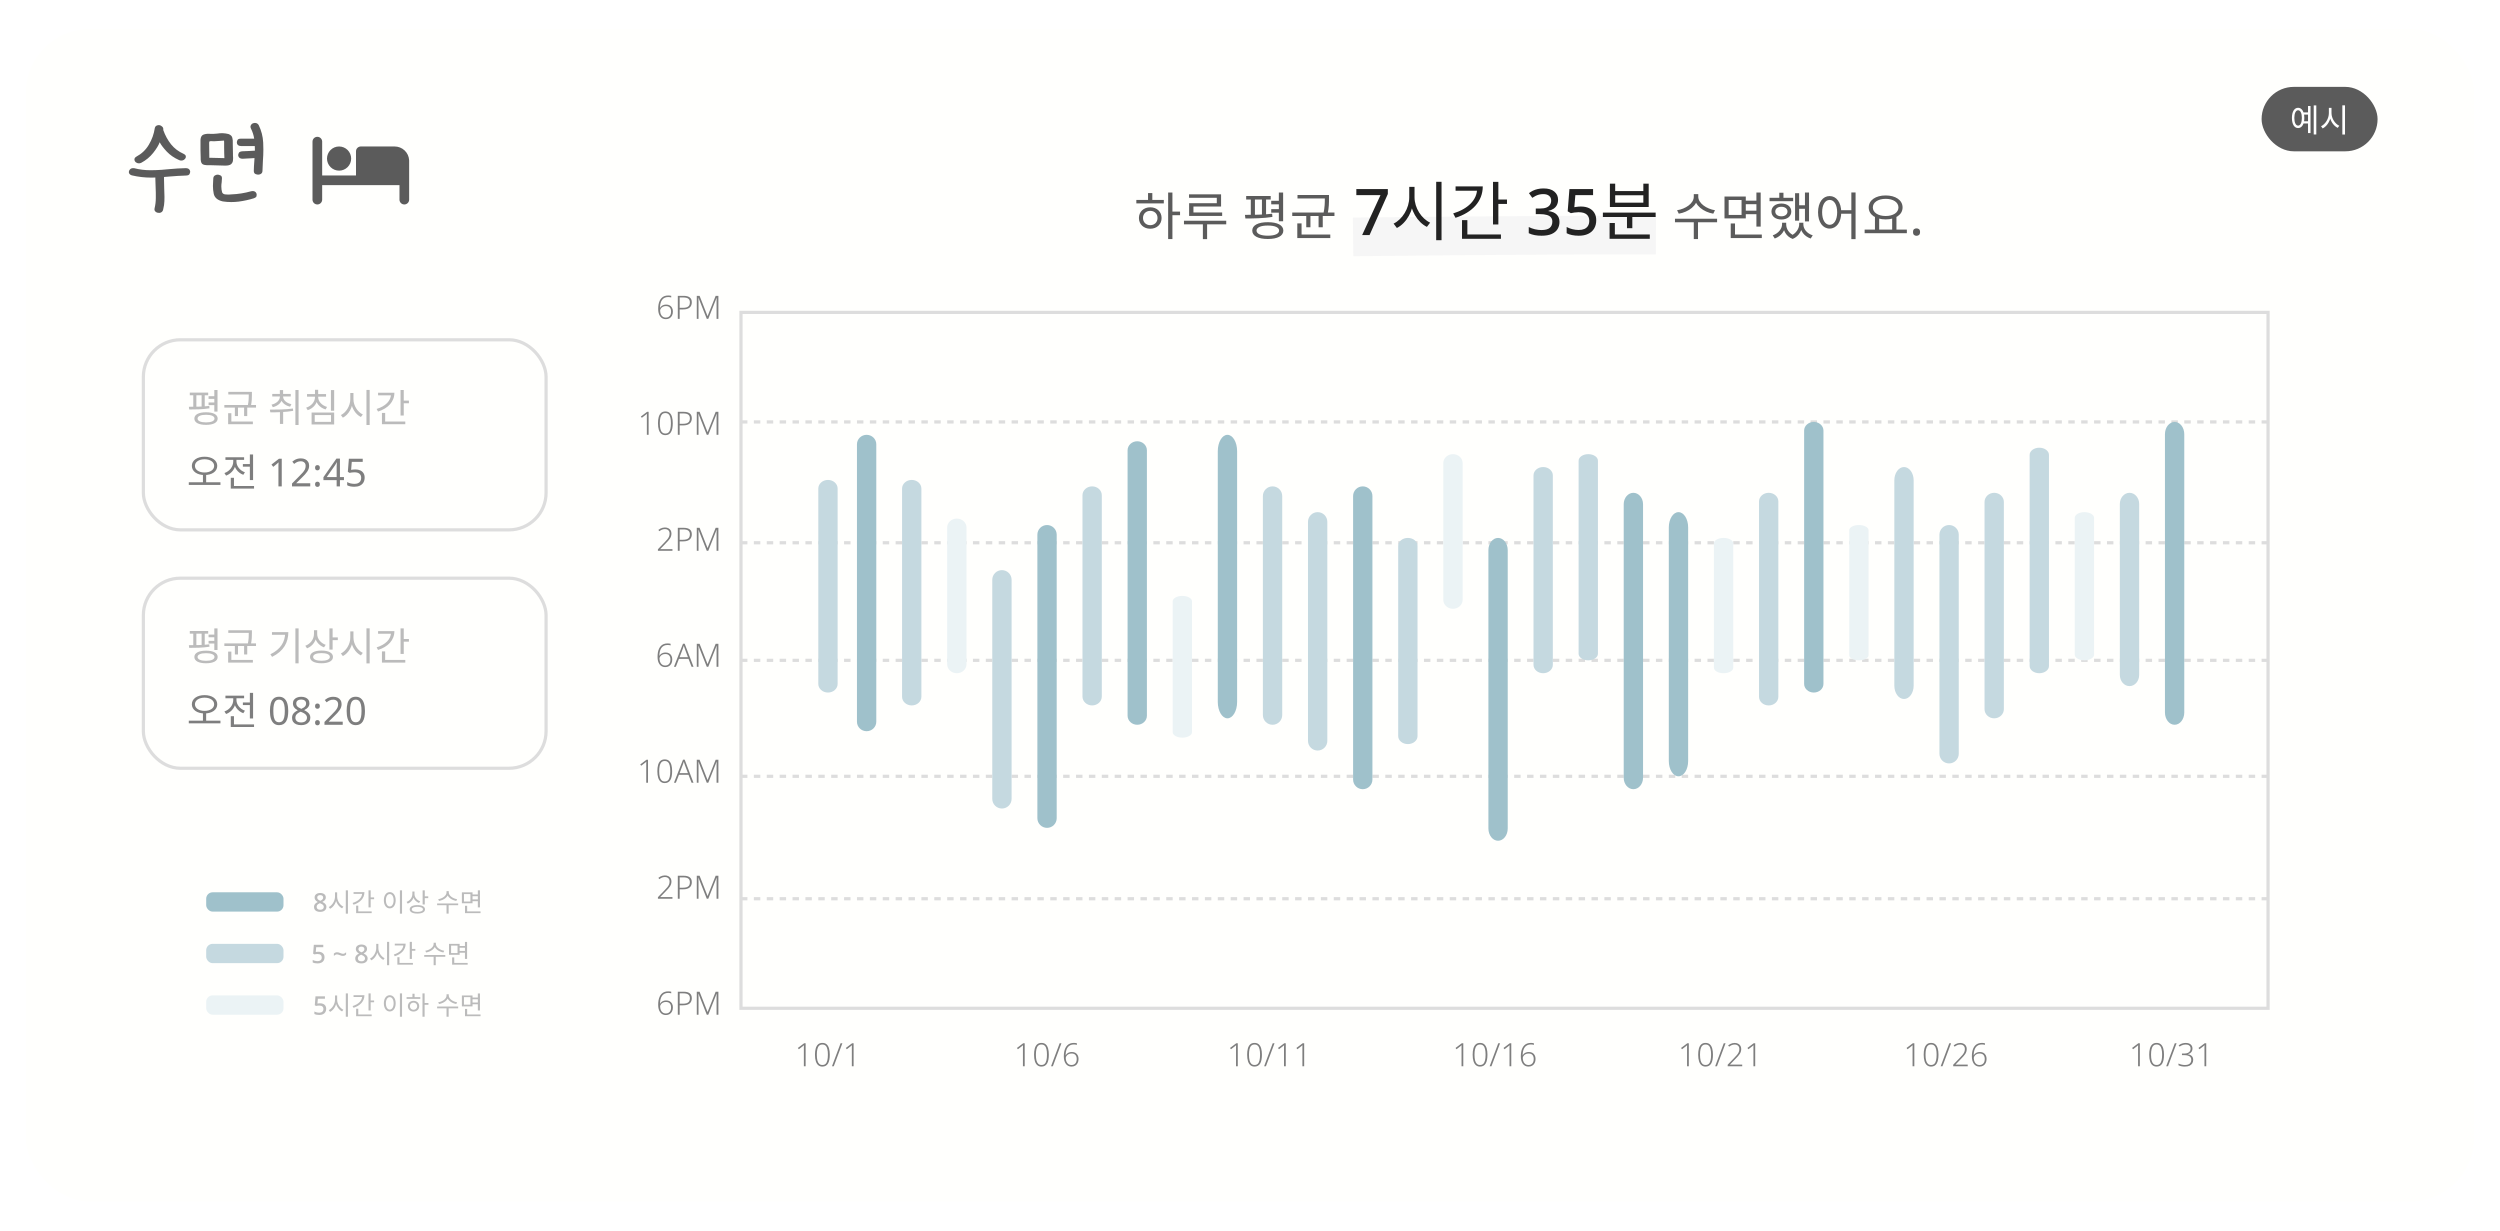 <svg width="388" height="191" viewBox="0 0 388 191" fill="none" xmlns="http://www.w3.org/2000/svg">
<g filter="url(#filter0_d_94_1112)">
<rect x="4" y="3.484" width="380" height="182" rx="10" fill="#FFFFFD"/>
</g>
<path d="M28.508 23.884C28.732 23.996 28.844 24.131 28.844 24.29C28.844 24.299 28.839 24.351 28.83 24.444C28.82 24.537 28.732 24.654 28.564 24.794C28.442 24.878 28.302 24.92 28.144 24.92C28.032 24.92 27.92 24.897 27.808 24.85C27.042 24.514 26.398 24.071 25.876 23.52C25.353 22.96 24.989 22.479 24.784 22.078C24.616 22.545 24.28 23.095 23.776 23.73C23.272 24.365 22.651 24.878 21.914 25.27C21.783 25.326 21.662 25.354 21.55 25.354C21.4 25.354 21.251 25.303 21.102 25.2C20.962 25.097 20.882 24.957 20.864 24.78V24.738C20.864 24.57 20.966 24.425 21.172 24.304C21.993 23.865 22.637 23.249 23.104 22.456C23.58 21.663 23.888 20.799 24.028 19.866C24.084 19.623 24.242 19.479 24.504 19.432C24.541 19.423 24.583 19.418 24.63 19.418C24.816 19.418 24.98 19.483 25.12 19.614C25.269 19.717 25.344 19.861 25.344 20.048V20.118C25.344 20.137 25.339 20.151 25.33 20.16V20.09C25.339 20.09 25.344 20.127 25.344 20.202C25.642 21.033 26.044 21.765 26.548 22.4C27.061 23.035 27.714 23.529 28.508 23.884ZM28.858 26.096C29.166 26.105 29.366 26.217 29.46 26.432C29.497 26.507 29.516 26.586 29.516 26.67C29.516 26.745 29.483 26.857 29.418 27.006C29.352 27.155 29.17 27.235 28.872 27.244C28.013 27.272 27.15 27.323 26.282 27.398C25.955 27.426 25.68 27.449 25.456 27.468V27.832C25.456 28.28 25.465 28.728 25.484 29.176C25.512 29.643 25.526 30.105 25.526 30.562C25.526 30.674 25.521 30.898 25.512 31.234C25.512 31.579 25.442 32.037 25.302 32.606C25.218 32.849 25.045 32.993 24.784 33.04H24.686C24.48 33.04 24.312 32.993 24.182 32.9C24.042 32.779 23.972 32.648 23.972 32.508C23.972 32.461 23.976 32.41 23.986 32.354C24.116 31.822 24.182 31.281 24.182 30.73C24.191 30.189 24.182 29.643 24.154 29.092C24.126 28.653 24.112 28.215 24.112 27.776V27.552C23.962 27.561 23.743 27.566 23.454 27.566C22.446 27.566 21.447 27.449 20.458 27.216C20.196 27.132 20.047 26.992 20.01 26.796C20 26.759 19.996 26.726 19.996 26.698C19.996 26.567 20.047 26.441 20.15 26.32C20.271 26.171 20.444 26.096 20.668 26.096C20.724 26.096 20.784 26.101 20.85 26.11C21.652 26.315 22.474 26.418 23.314 26.418C23.379 26.418 23.659 26.413 24.154 26.404C24.648 26.395 25.358 26.343 26.282 26.25C27.15 26.166 28.008 26.115 28.858 26.096ZM32.474 25.634C31.905 25.662 31.536 25.592 31.368 25.424C31.2 25.256 31.125 24.915 31.144 24.402C31.135 24.047 31.125 23.697 31.116 23.352C31.107 22.801 31.107 22.251 31.116 21.7C31.144 21.252 31.312 20.977 31.62 20.874C31.937 20.771 32.292 20.739 32.684 20.776C32.833 20.776 32.983 20.776 33.132 20.776C33.309 20.767 33.496 20.753 33.692 20.734C34.299 20.631 34.891 20.655 35.47 20.804C35.806 20.935 36.002 21.131 36.058 21.392C36.123 21.653 36.147 21.919 36.128 22.19C36.128 22.246 36.128 22.307 36.128 22.372C36.128 22.391 36.128 22.414 36.128 22.442C36.128 22.909 36.137 23.375 36.156 23.842C36.156 23.935 36.156 24.024 36.156 24.108C36.184 24.407 36.184 24.673 36.156 24.906C36.137 25.13 36.039 25.321 35.862 25.48C35.685 25.629 35.381 25.704 34.952 25.704L32.474 25.634ZM34.826 24.542C34.826 24.318 34.817 24.061 34.798 23.772C34.789 23.483 34.784 23.193 34.784 22.904C34.784 22.829 34.784 22.755 34.784 22.68C34.784 22.475 34.784 22.269 34.784 22.064C34.784 21.905 34.779 21.826 34.77 21.826C34.77 21.817 34.737 21.817 34.672 21.826C34.616 21.835 34.551 21.84 34.476 21.84C34.355 21.849 34.229 21.859 34.098 21.868C33.809 21.887 33.519 21.905 33.23 21.924C33.118 21.924 33.011 21.919 32.908 21.91C32.759 21.901 32.647 21.905 32.572 21.924C32.497 21.943 32.46 22.022 32.46 22.162C32.46 22.563 32.465 22.965 32.474 23.366C32.483 23.767 32.488 24.141 32.488 24.486C32.404 24.486 32.39 24.486 32.446 24.486C32.493 24.486 32.544 24.486 32.6 24.486L34.826 24.542ZM38.928 19.908C38.891 19.815 38.872 19.726 38.872 19.642C38.872 19.549 38.919 19.441 39.012 19.32C39.105 19.189 39.273 19.11 39.516 19.082H39.586C39.819 19.082 40.006 19.189 40.146 19.404C40.566 20.272 40.799 21.173 40.846 22.106C40.865 22.47 40.874 22.834 40.874 23.198C40.874 23.777 40.851 24.36 40.804 24.948C40.767 25.489 40.743 26.021 40.734 26.544C40.725 26.777 40.613 26.941 40.398 27.034C40.286 27.081 40.174 27.104 40.062 27.104C39.941 27.104 39.801 27.071 39.642 27.006C39.483 26.931 39.399 26.777 39.39 26.544C39.399 26.031 39.427 25.499 39.474 24.948L39.502 24.514H39.754C39.735 24.523 39.698 24.528 39.642 24.528C39.315 24.537 38.984 24.556 38.648 24.584C38.312 24.612 37.971 24.631 37.626 24.64C37.318 24.631 37.117 24.519 37.024 24.304C36.987 24.22 36.968 24.141 36.968 24.066C36.968 23.982 37.001 23.87 37.066 23.73C37.131 23.59 37.313 23.506 37.612 23.478C37.948 23.478 38.284 23.464 38.62 23.436C38.956 23.408 39.297 23.389 39.642 23.38C39.717 23.38 39.763 23.385 39.782 23.394H39.558V23.184C39.558 22.979 39.553 22.806 39.544 22.666H37.416C37.108 22.666 36.903 22.554 36.8 22.33C36.772 22.255 36.758 22.176 36.758 22.092C36.758 22.008 36.791 21.891 36.856 21.742C36.921 21.593 37.108 21.518 37.416 21.518H39.446C39.371 20.986 39.199 20.449 38.928 19.908ZM38.984 29.68C39.059 29.661 39.133 29.652 39.208 29.652C39.413 29.652 39.577 29.717 39.698 29.848C39.791 29.96 39.838 30.081 39.838 30.212C39.838 30.249 39.829 30.324 39.81 30.436C39.801 30.557 39.665 30.669 39.404 30.772C38.657 31.005 37.869 31.178 37.038 31.29C36.637 31.337 36.254 31.36 35.89 31.36C35.442 31.36 35.008 31.327 34.588 31.262C33.785 31.085 33.314 30.693 33.174 30.086C33.09 29.685 33.048 29.274 33.048 28.854C33.048 28.639 33.057 28.42 33.076 28.196C33.095 28.019 33.104 27.841 33.104 27.664C33.123 27.431 33.235 27.272 33.44 27.188C33.552 27.132 33.669 27.104 33.79 27.104C33.902 27.104 34.037 27.141 34.196 27.216C34.364 27.281 34.448 27.431 34.448 27.664C34.448 27.86 34.434 28.065 34.406 28.28C34.369 28.504 34.35 28.723 34.35 28.938C34.35 29.265 34.392 29.573 34.476 29.862C34.56 30.039 34.719 30.142 34.952 30.17C35.111 30.189 35.265 30.198 35.414 30.198C35.517 30.198 35.619 30.193 35.722 30.184C35.778 30.175 35.834 30.17 35.89 30.17C36.935 30.133 37.967 29.969 38.984 29.68Z" fill="#5B5B5B"/>
<path fill-rule="evenodd" clip-rule="evenodd" d="M49.25 21.234C49.434 21.234 49.611 21.301 49.748 21.423C49.886 21.546 49.973 21.714 49.995 21.896L50 21.984V27.234H55.25V23.484C55.25 23.3 55.318 23.123 55.44 22.986C55.562 22.848 55.73 22.761 55.912 22.739L56 22.734H61.25C61.824 22.734 62.376 22.953 62.794 23.347C63.211 23.741 63.463 24.279 63.496 24.852L63.5 24.984V30.984C63.5 31.175 63.427 31.359 63.295 31.498C63.164 31.637 62.985 31.721 62.794 31.732C62.603 31.743 62.415 31.681 62.269 31.558C62.122 31.436 62.028 31.262 62.005 31.072L62 30.984V28.734H50V30.984C50 31.175 49.927 31.359 49.795 31.498C49.664 31.637 49.485 31.721 49.294 31.732C49.103 31.743 48.915 31.681 48.769 31.558C48.622 31.436 48.528 31.262 48.505 31.072L48.5 30.984V21.984C48.5 21.785 48.579 21.594 48.72 21.454C48.86 21.313 49.051 21.234 49.25 21.234ZM52.625 22.734C53.122 22.734 53.599 22.931 53.951 23.283C54.303 23.635 54.5 24.112 54.5 24.609C54.5 25.106 54.303 25.583 53.951 25.935C53.599 26.286 53.122 26.484 52.625 26.484C52.128 26.484 51.651 26.286 51.299 25.935C50.947 25.583 50.75 25.106 50.75 24.609C50.75 24.112 50.947 23.635 51.299 23.283C51.651 22.931 52.128 22.734 52.625 22.734Z" fill="#5B5B5B"/>
<path d="M32.372 61.494H33.536V61.902H32.372V61.494ZM32.372 62.466H33.536V62.874H32.372V62.466ZM29.456 60.936H32.312V61.344H29.456V60.936ZM29.366 63.552L29.312 63.132C30.2 63.132 31.466 63.12 32.48 63L32.51 63.372C31.466 63.54 30.248 63.552 29.366 63.552ZM29.996 61.254H30.476V63.27H29.996V61.254ZM31.292 61.254H31.772V63.27H31.292V61.254ZM33.26 60.528H33.758V63.876H33.26V60.528ZM31.976 63.984C33.098 63.984 33.782 64.338 33.782 64.962C33.782 65.586 33.098 65.94 31.976 65.94C30.848 65.94 30.164 65.586 30.164 64.962C30.164 64.338 30.848 63.984 31.976 63.984ZM31.976 64.374C31.154 64.374 30.662 64.59 30.662 64.962C30.662 65.334 31.154 65.556 31.976 65.556C32.798 65.556 33.29 65.334 33.29 64.962C33.29 64.59 32.798 64.374 31.976 64.374ZM35.431 60.816H38.894V61.224H35.431V60.816ZM34.819 62.856H39.733V63.264H34.819V62.856ZM36.452 63.114H36.938V64.572H36.452V63.114ZM38.611 60.816H39.097V61.23C39.097 61.71 39.097 62.268 38.935 63.036L38.45 62.982C38.611 62.226 38.611 61.698 38.611 61.23V60.816ZM35.407 65.424H39.248V65.832H35.407V65.424ZM35.407 64.128H35.906V65.526H35.407V64.128ZM37.886 63.114H38.371V64.572H37.886V63.114ZM43.44 61.476H43.848V61.548C43.848 62.346 43.26 62.97 42.342 63.198L42.138 62.802C42.912 62.628 43.44 62.124 43.44 61.548V61.476ZM43.53 61.476H43.938V61.548C43.938 62.094 44.46 62.556 45.228 62.73L45.024 63.12C44.118 62.904 43.53 62.31 43.53 61.548V61.476ZM42.252 61.14H45.126V61.536H42.252V61.14ZM43.434 60.54H43.938V61.404H43.434V60.54ZM43.446 63.63H43.944V65.796H43.446V63.63ZM45.846 60.528H46.338V65.958H45.846V60.528ZM41.952 63.996L41.886 63.576C42.912 63.576 44.274 63.57 45.462 63.402L45.498 63.768C44.28 63.978 42.96 63.996 41.952 63.996ZM48.887 61.398H49.295V61.626C49.295 62.574 48.671 63.36 47.759 63.66L47.513 63.27C48.329 63.012 48.887 62.352 48.887 61.626V61.398ZM48.971 61.398H49.379V61.626C49.379 62.31 49.955 62.922 50.759 63.156L50.531 63.546C49.607 63.27 48.971 62.532 48.971 61.626V61.398ZM47.651 61.164H50.603V61.566H47.651V61.164ZM48.887 60.498H49.379V61.338H48.887V60.498ZM51.359 60.534H51.863V63.744H51.359V60.534ZM48.359 64.02H51.863V65.88H48.359V64.02ZM51.371 64.416H48.845V65.478H51.371V64.416ZM54.365 60.996H54.773V61.968C54.773 63.216 54.101 64.374 53.213 64.824L52.907 64.416C53.711 64.032 54.365 62.994 54.365 61.968V60.996ZM54.449 60.996H54.857V61.968C54.857 62.958 55.505 63.954 56.309 64.326L56.009 64.722C55.127 64.29 54.449 63.174 54.449 61.968V60.996ZM56.873 60.522H57.371V65.958H56.873V60.522ZM62.164 60.528H62.662V64.494H62.164V60.528ZM62.506 62.172H63.466V62.586H62.506V62.172ZM60.682 60.948H61.21C61.21 62.352 60.226 63.378 58.672 63.876L58.456 63.468C59.824 63.048 60.682 62.208 60.682 61.164V60.948ZM58.678 60.948H60.934V61.356H58.678V60.948ZM59.278 65.424H62.902V65.832H59.278V65.424ZM59.278 64.092H59.776V65.586H59.278V64.092Z" fill="#BBBBBB"/>
<path d="M31.496 73.594H31.994V74.944H31.496V73.594ZM31.748 70.882C32.894 70.882 33.716 71.44 33.716 72.304C33.716 73.168 32.894 73.726 31.748 73.726C30.602 73.726 29.774 73.168 29.774 72.304C29.774 71.44 30.602 70.882 31.748 70.882ZM31.748 71.278C30.884 71.278 30.254 71.686 30.254 72.304C30.254 72.922 30.884 73.33 31.748 73.33C32.606 73.33 33.236 72.922 33.236 72.304C33.236 71.686 32.606 71.278 31.748 71.278ZM29.3 74.848H34.214V75.262H29.3V74.848ZM37.694 72.022H39.062V72.43H37.694V72.022ZM38.779 70.534H39.278V74.506H38.779V70.534ZM35.816 75.424H39.428V75.832H35.816V75.424ZM35.816 74.158H36.313V75.634H35.816V74.158ZM36.2 71.206H36.608V71.644C36.608 72.628 35.995 73.48 35.09 73.816L34.831 73.42C35.642 73.132 36.2 72.412 36.2 71.644V71.206ZM36.295 71.206H36.697V71.638C36.697 72.34 37.225 73.024 38.011 73.3L37.76 73.69C36.877 73.372 36.295 72.556 36.295 71.638V71.206ZM34.987 70.972H37.886V71.374H34.987V70.972ZM43.728 75.484H43.212V72.49C43.212 72.374 43.212 72.276 43.212 72.196C43.216 72.116 43.22 72.042 43.224 71.974C43.228 71.902 43.232 71.828 43.236 71.752C43.172 71.816 43.114 71.87 43.062 71.914C43.01 71.958 42.944 72.014 42.864 72.082L42.408 72.454L42.132 72.1L43.29 71.2H43.728V75.484ZM48.151 75.484H45.319V75.046L46.441 73.912C46.657 73.696 46.839 73.504 46.987 73.336C47.135 73.168 47.247 73.004 47.323 72.844C47.399 72.68 47.437 72.502 47.437 72.31C47.437 72.074 47.367 71.896 47.227 71.776C47.087 71.652 46.905 71.59 46.681 71.59C46.473 71.59 46.289 71.626 46.129 71.698C45.973 71.77 45.813 71.87 45.649 71.998L45.367 71.644C45.479 71.548 45.601 71.462 45.733 71.386C45.869 71.31 46.015 71.25 46.171 71.206C46.331 71.162 46.501 71.14 46.681 71.14C46.949 71.14 47.179 71.186 47.371 71.278C47.563 71.37 47.711 71.502 47.815 71.674C47.923 71.842 47.977 72.044 47.977 72.28C47.977 72.448 47.951 72.608 47.899 72.76C47.847 72.908 47.773 73.054 47.677 73.198C47.581 73.342 47.465 73.488 47.329 73.636C47.193 73.784 47.043 73.938 46.879 74.098L45.985 74.98V75.004H48.151V75.484ZM48.897 75.16C48.897 75.012 48.933 74.908 49.005 74.848C49.077 74.788 49.163 74.758 49.263 74.758C49.367 74.758 49.455 74.788 49.527 74.848C49.603 74.908 49.641 75.012 49.641 75.16C49.641 75.304 49.603 75.408 49.527 75.472C49.455 75.536 49.367 75.568 49.263 75.568C49.163 75.568 49.077 75.536 49.005 75.472C48.933 75.408 48.897 75.304 48.897 75.16ZM48.897 72.592C48.897 72.44 48.933 72.334 49.005 72.274C49.077 72.214 49.163 72.184 49.263 72.184C49.367 72.184 49.455 72.214 49.527 72.274C49.603 72.334 49.641 72.44 49.641 72.592C49.641 72.736 49.603 72.84 49.527 72.904C49.455 72.968 49.367 73 49.263 73C49.163 73 49.077 72.968 49.005 72.904C48.933 72.84 48.897 72.736 48.897 72.592ZM53.382 74.512H52.758V75.484H52.248V74.512H50.196V74.062L52.212 71.176H52.758V74.038H53.382V74.512ZM52.248 72.688C52.248 72.584 52.248 72.49 52.248 72.406C52.252 72.318 52.256 72.236 52.26 72.16C52.264 72.084 52.266 72.012 52.266 71.944C52.27 71.872 52.274 71.804 52.278 71.74H52.254C52.222 71.816 52.182 71.898 52.134 71.986C52.086 72.074 52.04 72.148 51.996 72.208L50.712 74.038H52.248V72.688ZM55.154 72.856C55.446 72.856 55.7 72.906 55.916 73.006C56.132 73.106 56.298 73.25 56.414 73.438C56.534 73.622 56.594 73.848 56.594 74.116C56.594 74.412 56.53 74.668 56.402 74.884C56.274 75.096 56.09 75.26 55.85 75.376C55.614 75.488 55.328 75.544 54.992 75.544C54.772 75.544 54.564 75.524 54.368 75.484C54.176 75.444 54.014 75.386 53.882 75.31V74.812C54.026 74.9 54.2 74.97 54.404 75.022C54.612 75.07 54.81 75.094 54.998 75.094C55.21 75.094 55.394 75.062 55.55 74.998C55.71 74.93 55.834 74.828 55.922 74.692C56.01 74.552 56.054 74.378 56.054 74.17C56.054 73.89 55.968 73.676 55.796 73.528C55.624 73.376 55.352 73.3 54.98 73.3C54.868 73.3 54.74 73.31 54.596 73.33C54.452 73.35 54.336 73.37 54.248 73.39L53.984 73.222L54.146 71.2H56.294V71.68H54.596L54.494 72.922C54.562 72.91 54.654 72.896 54.77 72.88C54.886 72.864 55.014 72.856 55.154 72.856Z" fill="#7E7E7E"/>
<rect x="22.25" y="52.734" width="62.5" height="29.5" rx="5.75" stroke="#DDDDDD" stroke-width="0.5"/>
<path d="M32.372 98.494H33.536V98.902H32.372V98.494ZM32.372 99.466H33.536V99.874H32.372V99.466ZM29.456 97.936H32.312V98.344H29.456V97.936ZM29.366 100.552L29.312 100.132C30.2 100.132 31.466 100.12 32.48 100L32.51 100.372C31.466 100.54 30.248 100.552 29.366 100.552ZM29.996 98.254H30.476V100.27H29.996V98.254ZM31.292 98.254H31.772V100.27H31.292V98.254ZM33.26 97.528H33.758V100.876H33.26V97.528ZM31.976 100.984C33.098 100.984 33.782 101.338 33.782 101.962C33.782 102.586 33.098 102.94 31.976 102.94C30.848 102.94 30.164 102.586 30.164 101.962C30.164 101.338 30.848 100.984 31.976 100.984ZM31.976 101.374C31.154 101.374 30.662 101.59 30.662 101.962C30.662 102.334 31.154 102.556 31.976 102.556C32.798 102.556 33.29 102.334 33.29 101.962C33.29 101.59 32.798 101.374 31.976 101.374ZM35.431 97.816H38.894V98.224H35.431V97.816ZM34.819 99.856H39.733V100.264H34.819V99.856ZM36.452 100.114H36.938V101.572H36.452V100.114ZM38.611 97.816H39.097V98.23C39.097 98.71 39.097 99.268 38.935 100.036L38.45 99.982C38.611 99.226 38.611 98.698 38.611 98.23V97.816ZM35.407 102.424H39.248V102.832H35.407V102.424ZM35.407 101.128H35.906V102.526H35.407V101.128ZM37.886 100.114H38.371V101.572H37.886V100.114ZM45.846 97.528H46.344V102.952H45.846V97.528ZM44.256 98.11H44.748C44.748 99.682 44.04 101.056 42.228 101.944L41.964 101.542C43.53 100.786 44.256 99.634 44.256 98.194V98.11ZM42.21 98.11H44.472V98.518H42.21V98.11ZM48.731 97.81H49.145V98.362C49.145 99.406 48.557 100.27 47.651 100.624L47.387 100.222C48.203 99.922 48.731 99.19 48.731 98.362V97.81ZM48.821 97.81H49.229V98.398C49.229 99.13 49.769 99.808 50.549 100.078L50.285 100.468C49.415 100.144 48.821 99.34 48.821 98.398V97.81ZM51.125 97.528H51.623V100.816H51.125V97.528ZM51.485 98.926H52.427V99.346H51.485V98.926ZM49.895 100.966C51.005 100.966 51.677 101.332 51.677 101.956C51.677 102.58 51.005 102.94 49.895 102.94C48.785 102.94 48.113 102.58 48.113 101.956C48.113 101.332 48.785 100.966 49.895 100.966ZM49.895 101.362C49.091 101.362 48.599 101.578 48.599 101.956C48.599 102.334 49.091 102.55 49.895 102.55C50.699 102.55 51.191 102.334 51.191 101.956C51.191 101.578 50.699 101.362 49.895 101.362ZM54.365 97.996H54.773V98.968C54.773 100.216 54.101 101.374 53.213 101.824L52.907 101.416C53.711 101.032 54.365 99.994 54.365 98.968V97.996ZM54.449 97.996H54.857V98.968C54.857 99.958 55.505 100.954 56.309 101.326L56.009 101.722C55.127 101.29 54.449 100.174 54.449 98.968V97.996ZM56.873 97.522H57.371V102.958H56.873V97.522ZM62.164 97.528H62.662V101.494H62.164V97.528ZM62.506 99.172H63.466V99.586H62.506V99.172ZM60.682 97.948H61.21C61.21 99.352 60.226 100.378 58.672 100.876L58.456 100.468C59.824 100.048 60.682 99.208 60.682 98.164V97.948ZM58.678 97.948H60.934V98.356H58.678V97.948ZM59.278 102.424H62.902V102.832H59.278V102.424ZM59.278 101.092H59.776V102.586H59.278V101.092Z" fill="#BBBBBB"/>
<path d="M31.496 110.594H31.994V111.944H31.496V110.594ZM31.748 107.882C32.894 107.882 33.716 108.44 33.716 109.304C33.716 110.168 32.894 110.726 31.748 110.726C30.602 110.726 29.774 110.168 29.774 109.304C29.774 108.44 30.602 107.882 31.748 107.882ZM31.748 108.278C30.884 108.278 30.254 108.686 30.254 109.304C30.254 109.922 30.884 110.33 31.748 110.33C32.606 110.33 33.236 109.922 33.236 109.304C33.236 108.686 32.606 108.278 31.748 108.278ZM29.3 111.848H34.214V112.262H29.3V111.848ZM37.694 109.022H39.062V109.43H37.694V109.022ZM38.779 107.534H39.278V111.506H38.779V107.534ZM35.816 112.424H39.428V112.832H35.816V112.424ZM35.816 111.158H36.313V112.634H35.816V111.158ZM36.2 108.206H36.608V108.644C36.608 109.628 35.995 110.48 35.09 110.816L34.831 110.42C35.642 110.132 36.2 109.412 36.2 108.644V108.206ZM36.295 108.206H36.697V108.638C36.697 109.34 37.225 110.024 38.011 110.3L37.76 110.69C36.877 110.372 36.295 109.556 36.295 108.638V108.206ZM34.987 107.972H37.886V108.374H34.987V107.972ZM44.736 110.336C44.736 110.684 44.71 110.994 44.658 111.266C44.606 111.538 44.522 111.77 44.406 111.962C44.294 112.15 44.146 112.294 43.962 112.394C43.782 112.494 43.564 112.544 43.308 112.544C42.988 112.544 42.722 112.456 42.51 112.28C42.302 112.104 42.146 111.852 42.042 111.524C41.942 111.192 41.892 110.796 41.892 110.336C41.892 109.872 41.938 109.476 42.03 109.148C42.126 108.82 42.278 108.57 42.486 108.398C42.694 108.222 42.968 108.134 43.308 108.134C43.628 108.134 43.894 108.222 44.106 108.398C44.318 108.57 44.476 108.82 44.58 109.148C44.684 109.476 44.736 109.872 44.736 110.336ZM42.42 110.336C42.42 110.728 42.448 111.054 42.504 111.314C42.564 111.574 42.658 111.77 42.786 111.902C42.918 112.03 43.092 112.094 43.308 112.094C43.524 112.094 43.696 112.03 43.824 111.902C43.956 111.774 44.052 111.58 44.112 111.32C44.172 111.056 44.202 110.728 44.202 110.336C44.202 109.944 44.172 109.62 44.112 109.364C44.052 109.104 43.956 108.91 43.824 108.782C43.696 108.65 43.524 108.584 43.308 108.584C43.092 108.584 42.918 108.65 42.786 108.782C42.658 108.91 42.564 109.104 42.504 109.364C42.448 109.62 42.42 109.944 42.42 110.336ZM46.741 108.14C46.993 108.14 47.215 108.18 47.407 108.26C47.599 108.336 47.749 108.45 47.857 108.602C47.969 108.754 48.025 108.942 48.025 109.166C48.025 109.338 47.987 109.488 47.911 109.616C47.839 109.744 47.741 109.858 47.617 109.958C47.493 110.054 47.357 110.14 47.209 110.216C47.385 110.3 47.545 110.396 47.689 110.504C47.833 110.608 47.947 110.73 48.031 110.87C48.119 111.01 48.163 111.178 48.163 111.374C48.163 111.614 48.105 111.822 47.989 111.998C47.873 112.17 47.709 112.304 47.497 112.4C47.289 112.496 47.043 112.544 46.759 112.544C46.451 112.544 46.189 112.498 45.973 112.406C45.761 112.314 45.599 112.184 45.487 112.016C45.379 111.844 45.325 111.636 45.325 111.392C45.325 111.196 45.365 111.026 45.445 110.882C45.529 110.738 45.639 110.614 45.775 110.51C45.911 110.406 46.057 110.318 46.213 110.246C46.073 110.166 45.945 110.076 45.829 109.976C45.717 109.872 45.627 109.754 45.559 109.622C45.495 109.49 45.463 109.336 45.463 109.16C45.463 108.94 45.519 108.756 45.631 108.608C45.743 108.456 45.895 108.34 46.087 108.26C46.279 108.18 46.497 108.14 46.741 108.14ZM45.841 111.398C45.841 111.606 45.915 111.78 46.063 111.92C46.211 112.056 46.439 112.124 46.747 112.124C46.943 112.124 47.107 112.092 47.239 112.028C47.371 111.964 47.471 111.876 47.539 111.764C47.611 111.652 47.647 111.524 47.647 111.38C47.647 111.24 47.609 111.118 47.533 111.014C47.461 110.906 47.357 110.81 47.221 110.726C47.089 110.642 46.931 110.566 46.747 110.498L46.651 110.462C46.475 110.538 46.327 110.62 46.207 110.708C46.087 110.796 45.995 110.896 45.931 111.008C45.871 111.12 45.841 111.25 45.841 111.398ZM46.735 108.566C46.515 108.566 46.333 108.62 46.189 108.728C46.049 108.832 45.979 108.984 45.979 109.184C45.979 109.332 46.013 109.456 46.081 109.556C46.153 109.656 46.249 109.742 46.369 109.814C46.489 109.882 46.621 109.948 46.765 110.012C46.905 109.952 47.029 109.886 47.137 109.814C47.249 109.742 47.337 109.656 47.401 109.556C47.469 109.452 47.503 109.328 47.503 109.184C47.503 108.984 47.433 108.832 47.293 108.728C47.153 108.62 46.967 108.566 46.735 108.566ZM48.897 112.16C48.897 112.012 48.933 111.908 49.005 111.848C49.077 111.788 49.163 111.758 49.263 111.758C49.367 111.758 49.455 111.788 49.527 111.848C49.603 111.908 49.641 112.012 49.641 112.16C49.641 112.304 49.603 112.408 49.527 112.472C49.455 112.536 49.367 112.568 49.263 112.568C49.163 112.568 49.077 112.536 49.005 112.472C48.933 112.408 48.897 112.304 48.897 112.16ZM48.897 109.592C48.897 109.44 48.933 109.334 49.005 109.274C49.077 109.214 49.163 109.184 49.263 109.184C49.367 109.184 49.455 109.214 49.527 109.274C49.603 109.334 49.641 109.44 49.641 109.592C49.641 109.736 49.603 109.84 49.527 109.904C49.455 109.968 49.367 110 49.263 110C49.163 110 49.077 109.968 49.005 109.904C48.933 109.84 48.897 109.736 48.897 109.592ZM53.19 112.484H50.358V112.046L51.48 110.912C51.696 110.696 51.878 110.504 52.026 110.336C52.174 110.168 52.286 110.004 52.362 109.844C52.438 109.68 52.476 109.502 52.476 109.31C52.476 109.074 52.406 108.896 52.266 108.776C52.126 108.652 51.944 108.59 51.72 108.59C51.512 108.59 51.328 108.626 51.168 108.698C51.012 108.77 50.852 108.87 50.688 108.998L50.406 108.644C50.518 108.548 50.64 108.462 50.772 108.386C50.908 108.31 51.054 108.25 51.21 108.206C51.37 108.162 51.54 108.14 51.72 108.14C51.988 108.14 52.218 108.186 52.41 108.278C52.602 108.37 52.75 108.502 52.854 108.674C52.962 108.842 53.016 109.044 53.016 109.28C53.016 109.448 52.99 109.608 52.938 109.76C52.886 109.908 52.812 110.054 52.716 110.198C52.62 110.342 52.504 110.488 52.368 110.636C52.232 110.784 52.082 110.938 51.918 111.098L51.024 111.98V112.004H53.19V112.484ZM56.642 110.336C56.642 110.684 56.616 110.994 56.564 111.266C56.512 111.538 56.428 111.77 56.312 111.962C56.2 112.15 56.052 112.294 55.868 112.394C55.688 112.494 55.47 112.544 55.214 112.544C54.894 112.544 54.628 112.456 54.416 112.28C54.208 112.104 54.052 111.852 53.948 111.524C53.848 111.192 53.798 110.796 53.798 110.336C53.798 109.872 53.844 109.476 53.936 109.148C54.032 108.82 54.184 108.57 54.392 108.398C54.6 108.222 54.874 108.134 55.214 108.134C55.534 108.134 55.8 108.222 56.012 108.398C56.224 108.57 56.382 108.82 56.486 109.148C56.59 109.476 56.642 109.872 56.642 110.336ZM54.326 110.336C54.326 110.728 54.354 111.054 54.41 111.314C54.47 111.574 54.564 111.77 54.692 111.902C54.824 112.03 54.998 112.094 55.214 112.094C55.43 112.094 55.602 112.03 55.73 111.902C55.862 111.774 55.958 111.58 56.018 111.32C56.078 111.056 56.108 110.728 56.108 110.336C56.108 109.944 56.078 109.62 56.018 109.364C55.958 109.104 55.862 108.91 55.73 108.782C55.602 108.65 55.43 108.584 55.214 108.584C54.998 108.584 54.824 108.65 54.692 108.782C54.564 108.91 54.47 109.104 54.41 109.364C54.354 109.62 54.326 109.944 54.326 110.336Z" fill="#7E7E7E"/>
<rect x="22.25" y="89.734" width="62.5" height="29.5" rx="5.75" stroke="#DDDDDD" stroke-width="0.5"/>
<path d="M102.149 47.964C102.149 47.707 102.167 47.471 102.204 47.254C102.244 47.037 102.304 46.844 102.384 46.674C102.464 46.501 102.566 46.354 102.689 46.234C102.812 46.111 102.959 46.017 103.129 45.954C103.299 45.891 103.492 45.859 103.709 45.859C103.796 45.859 103.879 45.864 103.959 45.874C104.042 45.884 104.114 45.897 104.174 45.914V46.169C104.114 46.146 104.044 46.129 103.964 46.119C103.887 46.106 103.804 46.099 103.714 46.099C103.501 46.099 103.314 46.137 103.154 46.214C102.997 46.287 102.866 46.396 102.759 46.539C102.656 46.679 102.576 46.852 102.519 47.059C102.466 47.266 102.436 47.504 102.429 47.774H102.449C102.496 47.687 102.561 47.606 102.644 47.529C102.727 47.452 102.831 47.391 102.954 47.344C103.081 47.294 103.227 47.269 103.394 47.269C103.607 47.269 103.791 47.312 103.944 47.399C104.101 47.486 104.221 47.611 104.304 47.774C104.391 47.934 104.434 48.126 104.434 48.349C104.434 48.586 104.389 48.794 104.299 48.974C104.212 49.151 104.086 49.289 103.919 49.389C103.756 49.486 103.561 49.534 103.334 49.534C103.141 49.534 102.971 49.496 102.824 49.419C102.677 49.342 102.554 49.234 102.454 49.094C102.354 48.954 102.277 48.787 102.224 48.594C102.174 48.401 102.149 48.191 102.149 47.964ZM103.329 49.289C103.586 49.289 103.786 49.209 103.929 49.049C104.076 48.886 104.149 48.652 104.149 48.349C104.149 48.086 104.082 47.879 103.949 47.729C103.819 47.579 103.619 47.504 103.349 47.504C103.166 47.504 103.006 47.541 102.869 47.614C102.736 47.687 102.632 47.779 102.559 47.889C102.486 47.999 102.449 48.109 102.449 48.219C102.449 48.326 102.464 48.441 102.494 48.564C102.524 48.684 102.572 48.801 102.639 48.914C102.709 49.024 102.799 49.114 102.909 49.184C103.022 49.254 103.162 49.289 103.329 49.289ZM106.085 45.914C106.515 45.914 106.837 45.997 107.05 46.164C107.264 46.331 107.37 46.584 107.37 46.924C107.37 47.094 107.342 47.247 107.285 47.384C107.232 47.521 107.149 47.637 107.035 47.734C106.925 47.827 106.784 47.899 106.61 47.949C106.44 47.999 106.239 48.024 106.005 48.024H105.485V49.484H105.195V45.914H106.085ZM106.055 46.169H105.485V47.774H105.975C106.205 47.774 106.402 47.749 106.565 47.699C106.732 47.646 106.857 47.559 106.94 47.439C107.027 47.316 107.07 47.149 107.07 46.939C107.07 46.672 106.989 46.477 106.825 46.354C106.662 46.231 106.405 46.169 106.055 46.169ZM109.69 49.484L108.405 46.219H108.39C108.396 46.279 108.4 46.347 108.4 46.424C108.403 46.497 108.405 46.576 108.405 46.659C108.408 46.739 108.41 46.822 108.41 46.909V49.484H108.14V45.914H108.575L109.805 49.044H109.825L111.07 45.914H111.495V49.484H111.21V46.879C111.21 46.806 111.21 46.731 111.21 46.654C111.213 46.577 111.216 46.502 111.22 46.429C111.223 46.356 111.226 46.287 111.23 46.224H111.215L109.925 49.484H109.69Z" fill="#7E7E7E"/>
<path d="M100.667 67.484H100.392V64.829C100.392 64.732 100.392 64.649 100.392 64.579C100.392 64.509 100.394 64.444 100.397 64.384C100.401 64.324 100.402 64.267 100.402 64.214C100.356 64.257 100.312 64.297 100.272 64.334C100.232 64.367 100.179 64.409 100.112 64.459L99.612 64.844L99.462 64.644L100.432 63.914H100.667V67.484ZM104.414 65.689C104.414 65.989 104.391 66.254 104.344 66.484C104.301 66.711 104.232 66.902 104.139 67.059C104.046 67.216 103.926 67.334 103.779 67.414C103.636 67.494 103.464 67.534 103.264 67.534C103.014 67.534 102.804 67.464 102.634 67.324C102.464 67.184 102.336 66.977 102.249 66.704C102.162 66.431 102.119 66.092 102.119 65.689C102.119 65.322 102.156 65.002 102.229 64.729C102.306 64.456 102.427 64.242 102.594 64.089C102.764 63.936 102.989 63.859 103.269 63.859C103.542 63.859 103.762 63.934 103.929 64.084C104.099 64.234 104.222 64.447 104.299 64.724C104.376 64.997 104.414 65.319 104.414 65.689ZM102.404 65.689C102.404 66.049 102.434 66.347 102.494 66.584C102.554 66.817 102.647 66.992 102.774 67.109C102.901 67.226 103.064 67.284 103.264 67.284C103.471 67.284 103.636 67.227 103.759 67.114C103.886 66.997 103.977 66.821 104.034 66.584C104.094 66.347 104.124 66.049 104.124 65.689C104.124 65.356 104.097 65.072 104.044 64.839C103.994 64.602 103.906 64.422 103.779 64.299C103.656 64.172 103.486 64.109 103.269 64.109C103.052 64.109 102.881 64.172 102.754 64.299C102.627 64.426 102.537 64.607 102.484 64.844C102.431 65.077 102.404 65.359 102.404 65.689ZM106.085 63.914C106.515 63.914 106.837 63.997 107.05 64.164C107.264 64.331 107.37 64.584 107.37 64.924C107.37 65.094 107.342 65.247 107.285 65.384C107.232 65.521 107.149 65.637 107.035 65.734C106.925 65.827 106.784 65.899 106.61 65.949C106.44 65.999 106.239 66.024 106.005 66.024H105.485V67.484H105.195V63.914H106.085ZM106.055 64.169H105.485V65.774H105.975C106.205 65.774 106.402 65.749 106.565 65.699C106.732 65.646 106.857 65.559 106.94 65.439C107.027 65.316 107.07 65.149 107.07 64.939C107.07 64.672 106.989 64.477 106.825 64.354C106.662 64.231 106.405 64.169 106.055 64.169ZM109.69 67.484L108.405 64.219H108.39C108.396 64.279 108.4 64.347 108.4 64.424C108.403 64.497 108.405 64.576 108.405 64.659C108.408 64.739 108.41 64.822 108.41 64.909V67.484H108.14V63.914H108.575L109.805 67.044H109.825L111.07 63.914H111.495V67.484H111.21V64.879C111.21 64.806 111.21 64.731 111.21 64.654C111.213 64.577 111.216 64.502 111.22 64.429C111.223 64.356 111.226 64.287 111.23 64.224H111.215L109.925 67.484H109.69Z" fill="#7E7E7E"/>
<path d="M104.364 85.484H102.109V85.244L103.134 84.179C103.307 84.006 103.451 83.849 103.564 83.709C103.681 83.566 103.769 83.424 103.829 83.284C103.889 83.141 103.919 82.984 103.919 82.814C103.919 82.591 103.854 82.419 103.724 82.299C103.594 82.176 103.417 82.114 103.194 82.114C103.037 82.114 102.887 82.142 102.744 82.199C102.604 82.256 102.467 82.337 102.334 82.444L102.179 82.244C102.279 82.164 102.384 82.096 102.494 82.039C102.604 81.982 102.717 81.939 102.834 81.909C102.954 81.879 103.074 81.864 103.194 81.864C103.401 81.864 103.579 81.904 103.729 81.984C103.882 82.061 104.001 82.169 104.084 82.309C104.167 82.446 104.209 82.609 104.209 82.799C104.209 82.946 104.189 83.082 104.149 83.209C104.112 83.332 104.057 83.452 103.984 83.569C103.911 83.682 103.821 83.799 103.714 83.919C103.611 84.036 103.494 84.159 103.364 84.289L102.474 85.209V85.224H104.364V85.484ZM106.085 81.914C106.515 81.914 106.837 81.997 107.05 82.164C107.264 82.331 107.37 82.584 107.37 82.924C107.37 83.094 107.342 83.247 107.285 83.384C107.232 83.521 107.149 83.637 107.035 83.734C106.925 83.827 106.784 83.899 106.61 83.949C106.44 83.999 106.239 84.024 106.005 84.024H105.485V85.484H105.195V81.914H106.085ZM106.055 82.169H105.485V83.774H105.975C106.205 83.774 106.402 83.749 106.565 83.699C106.732 83.646 106.857 83.559 106.94 83.439C107.027 83.316 107.07 83.149 107.07 82.939C107.07 82.672 106.989 82.477 106.825 82.354C106.662 82.231 106.405 82.169 106.055 82.169ZM109.69 85.484L108.405 82.219H108.39C108.396 82.279 108.4 82.347 108.4 82.424C108.403 82.497 108.405 82.576 108.405 82.659C108.408 82.739 108.41 82.822 108.41 82.909V85.484H108.14V81.914H108.575L109.805 85.044H109.825L111.07 81.914H111.495V85.484H111.21V82.879C111.21 82.806 111.21 82.731 111.21 82.654C111.213 82.577 111.216 82.502 111.22 82.429C111.223 82.356 111.226 82.287 111.23 82.224H111.215L109.925 85.484H109.69Z" fill="#7E7E7E"/>
<path d="M102.051 101.964C102.051 101.707 102.07 101.471 102.106 101.254C102.146 101.037 102.206 100.844 102.286 100.674C102.366 100.501 102.468 100.354 102.591 100.234C102.715 100.111 102.861 100.017 103.031 99.954C103.201 99.891 103.395 99.859 103.611 99.859C103.698 99.859 103.781 99.864 103.861 99.874C103.945 99.884 104.016 99.897 104.076 99.914V100.169C104.016 100.146 103.946 100.129 103.866 100.119C103.79 100.106 103.706 100.099 103.616 100.099C103.403 100.099 103.216 100.137 103.056 100.214C102.9 100.287 102.768 100.396 102.661 100.539C102.558 100.679 102.478 100.852 102.421 101.059C102.368 101.266 102.338 101.504 102.331 101.774H102.351C102.398 101.687 102.463 101.606 102.546 101.529C102.63 101.452 102.733 101.391 102.856 101.344C102.983 101.294 103.13 101.269 103.296 101.269C103.51 101.269 103.693 101.312 103.846 101.399C104.003 101.486 104.123 101.611 104.206 101.774C104.293 101.934 104.336 102.126 104.336 102.349C104.336 102.586 104.291 102.794 104.201 102.974C104.115 103.151 103.988 103.289 103.821 103.389C103.658 103.486 103.463 103.534 103.236 103.534C103.043 103.534 102.873 103.496 102.726 103.419C102.58 103.342 102.456 103.234 102.356 103.094C102.256 102.954 102.18 102.787 102.126 102.594C102.076 102.401 102.051 102.191 102.051 101.964ZM103.231 103.289C103.488 103.289 103.688 103.209 103.831 103.049C103.978 102.886 104.051 102.652 104.051 102.349C104.051 102.086 103.985 101.879 103.851 101.729C103.721 101.579 103.521 101.504 103.251 101.504C103.068 101.504 102.908 101.541 102.771 101.614C102.638 101.687 102.535 101.779 102.461 101.889C102.388 101.999 102.351 102.109 102.351 102.219C102.351 102.326 102.366 102.441 102.396 102.564C102.426 102.684 102.475 102.801 102.541 102.914C102.611 103.024 102.701 103.114 102.811 103.184C102.925 103.254 103.065 103.289 103.231 103.289ZM107.333 103.484L106.858 102.254H105.373L104.893 103.484H104.598L106.003 99.904H106.263L107.633 103.484H107.333ZM106.288 100.704C106.278 100.671 106.263 100.626 106.243 100.569C106.223 100.512 106.203 100.452 106.183 100.389C106.163 100.326 106.143 100.269 106.123 100.219C106.106 100.276 106.088 100.334 106.068 100.394C106.051 100.454 106.033 100.511 106.013 100.564C105.996 100.617 105.979 100.666 105.963 100.709L105.473 101.994H106.768L106.288 100.704ZM109.69 103.484L108.405 100.219H108.39C108.396 100.279 108.4 100.347 108.4 100.424C108.403 100.497 108.405 100.576 108.405 100.659C108.408 100.739 108.41 100.822 108.41 100.909V103.484H108.14V99.914H108.575L109.805 103.044H109.825L111.07 99.914H111.495V103.484H111.21V100.879C111.21 100.806 111.21 100.731 111.21 100.654C111.213 100.577 111.216 100.502 111.22 100.429C111.223 100.356 111.226 100.287 111.23 100.224H111.215L109.925 103.484H109.69Z" fill="#7E7E7E"/>
<path d="M100.57 121.484H100.295V118.829C100.295 118.732 100.295 118.649 100.295 118.579C100.295 118.509 100.296 118.444 100.3 118.384C100.303 118.324 100.305 118.267 100.305 118.214C100.258 118.257 100.215 118.297 100.175 118.334C100.135 118.367 100.081 118.409 100.015 118.459L99.515 118.844L99.365 118.644L100.335 117.914H100.57V121.484ZM104.316 119.689C104.316 119.989 104.293 120.254 104.246 120.484C104.203 120.711 104.135 120.902 104.041 121.059C103.948 121.216 103.828 121.334 103.681 121.414C103.538 121.494 103.366 121.534 103.166 121.534C102.916 121.534 102.706 121.464 102.536 121.324C102.366 121.184 102.238 120.977 102.151 120.704C102.065 120.431 102.021 120.092 102.021 119.689C102.021 119.322 102.058 119.002 102.131 118.729C102.208 118.456 102.33 118.242 102.496 118.089C102.666 117.936 102.891 117.859 103.171 117.859C103.445 117.859 103.665 117.934 103.831 118.084C104.001 118.234 104.125 118.447 104.201 118.724C104.278 118.997 104.316 119.319 104.316 119.689ZM102.306 119.689C102.306 120.049 102.336 120.347 102.396 120.584C102.456 120.817 102.55 120.992 102.676 121.109C102.803 121.226 102.966 121.284 103.166 121.284C103.373 121.284 103.538 121.227 103.661 121.114C103.788 120.997 103.88 120.821 103.936 120.584C103.996 120.347 104.026 120.049 104.026 119.689C104.026 119.356 104 119.072 103.946 118.839C103.896 118.602 103.808 118.422 103.681 118.299C103.558 118.172 103.388 118.109 103.171 118.109C102.955 118.109 102.783 118.172 102.656 118.299C102.53 118.426 102.44 118.607 102.386 118.844C102.333 119.077 102.306 119.359 102.306 119.689ZM107.333 121.484L106.858 120.254H105.373L104.893 121.484H104.598L106.003 117.904H106.263L107.633 121.484H107.333ZM106.288 118.704C106.278 118.671 106.263 118.626 106.243 118.569C106.223 118.512 106.203 118.452 106.183 118.389C106.163 118.326 106.143 118.269 106.123 118.219C106.106 118.276 106.088 118.334 106.068 118.394C106.051 118.454 106.033 118.511 106.013 118.564C105.996 118.617 105.979 118.666 105.963 118.709L105.473 119.994H106.768L106.288 118.704ZM109.69 121.484L108.405 118.219H108.39C108.396 118.279 108.4 118.347 108.4 118.424C108.403 118.497 108.405 118.576 108.405 118.659C108.408 118.739 108.41 118.822 108.41 118.909V121.484H108.14V117.914H108.575L109.805 121.044H109.825L111.07 117.914H111.495V121.484H111.21V118.879C111.21 118.806 111.21 118.731 111.21 118.654C111.213 118.577 111.216 118.502 111.22 118.429C111.223 118.356 111.226 118.287 111.23 118.224H111.215L109.925 121.484H109.69Z" fill="#7E7E7E"/>
<path d="M104.364 139.484H102.109V139.244L103.134 138.179C103.307 138.006 103.451 137.849 103.564 137.709C103.681 137.566 103.769 137.424 103.829 137.284C103.889 137.141 103.919 136.984 103.919 136.814C103.919 136.591 103.854 136.419 103.724 136.299C103.594 136.176 103.417 136.114 103.194 136.114C103.037 136.114 102.887 136.142 102.744 136.199C102.604 136.256 102.467 136.337 102.334 136.444L102.179 136.244C102.279 136.164 102.384 136.096 102.494 136.039C102.604 135.982 102.717 135.939 102.834 135.909C102.954 135.879 103.074 135.864 103.194 135.864C103.401 135.864 103.579 135.904 103.729 135.984C103.882 136.061 104.001 136.169 104.084 136.309C104.167 136.446 104.209 136.609 104.209 136.799C104.209 136.946 104.189 137.082 104.149 137.209C104.112 137.332 104.057 137.452 103.984 137.569C103.911 137.682 103.821 137.799 103.714 137.919C103.611 138.036 103.494 138.159 103.364 138.289L102.474 139.209V139.224H104.364V139.484ZM106.085 135.914C106.515 135.914 106.837 135.997 107.05 136.164C107.264 136.331 107.37 136.584 107.37 136.924C107.37 137.094 107.342 137.247 107.285 137.384C107.232 137.521 107.149 137.637 107.035 137.734C106.925 137.827 106.784 137.899 106.61 137.949C106.44 137.999 106.239 138.024 106.005 138.024H105.485V139.484H105.195V135.914H106.085ZM106.055 136.169H105.485V137.774H105.975C106.205 137.774 106.402 137.749 106.565 137.699C106.732 137.646 106.857 137.559 106.94 137.439C107.027 137.316 107.07 137.149 107.07 136.939C107.07 136.672 106.989 136.477 106.825 136.354C106.662 136.231 106.405 136.169 106.055 136.169ZM109.69 139.484L108.405 136.219H108.39C108.396 136.279 108.4 136.347 108.4 136.424C108.403 136.497 108.405 136.576 108.405 136.659C108.408 136.739 108.41 136.822 108.41 136.909V139.484H108.14V135.914H108.575L109.805 139.044H109.825L111.07 135.914H111.495V139.484H111.21V136.879C111.21 136.806 111.21 136.731 111.21 136.654C111.213 136.577 111.216 136.502 111.22 136.429C111.223 136.356 111.226 136.287 111.23 136.224H111.215L109.925 139.484H109.69Z" fill="#7E7E7E"/>
<path d="M102.149 155.964C102.149 155.707 102.167 155.471 102.204 155.254C102.244 155.037 102.304 154.844 102.384 154.674C102.464 154.501 102.566 154.354 102.689 154.234C102.812 154.111 102.959 154.017 103.129 153.954C103.299 153.891 103.492 153.859 103.709 153.859C103.796 153.859 103.879 153.864 103.959 153.874C104.042 153.884 104.114 153.897 104.174 153.914V154.169C104.114 154.146 104.044 154.129 103.964 154.119C103.887 154.106 103.804 154.099 103.714 154.099C103.501 154.099 103.314 154.137 103.154 154.214C102.997 154.287 102.866 154.396 102.759 154.539C102.656 154.679 102.576 154.852 102.519 155.059C102.466 155.266 102.436 155.504 102.429 155.774H102.449C102.496 155.687 102.561 155.606 102.644 155.529C102.727 155.452 102.831 155.391 102.954 155.344C103.081 155.294 103.227 155.269 103.394 155.269C103.607 155.269 103.791 155.312 103.944 155.399C104.101 155.486 104.221 155.611 104.304 155.774C104.391 155.934 104.434 156.126 104.434 156.349C104.434 156.586 104.389 156.794 104.299 156.974C104.212 157.151 104.086 157.289 103.919 157.389C103.756 157.486 103.561 157.534 103.334 157.534C103.141 157.534 102.971 157.496 102.824 157.419C102.677 157.342 102.554 157.234 102.454 157.094C102.354 156.954 102.277 156.787 102.224 156.594C102.174 156.401 102.149 156.191 102.149 155.964ZM103.329 157.289C103.586 157.289 103.786 157.209 103.929 157.049C104.076 156.886 104.149 156.652 104.149 156.349C104.149 156.086 104.082 155.879 103.949 155.729C103.819 155.579 103.619 155.504 103.349 155.504C103.166 155.504 103.006 155.541 102.869 155.614C102.736 155.687 102.632 155.779 102.559 155.889C102.486 155.999 102.449 156.109 102.449 156.219C102.449 156.326 102.464 156.441 102.494 156.564C102.524 156.684 102.572 156.801 102.639 156.914C102.709 157.024 102.799 157.114 102.909 157.184C103.022 157.254 103.162 157.289 103.329 157.289ZM106.085 153.914C106.515 153.914 106.837 153.997 107.05 154.164C107.264 154.331 107.37 154.584 107.37 154.924C107.37 155.094 107.342 155.247 107.285 155.384C107.232 155.521 107.149 155.637 107.035 155.734C106.925 155.827 106.784 155.899 106.61 155.949C106.44 155.999 106.239 156.024 106.005 156.024H105.485V157.484H105.195V153.914H106.085ZM106.055 154.169H105.485V155.774H105.975C106.205 155.774 106.402 155.749 106.565 155.699C106.732 155.646 106.857 155.559 106.94 155.439C107.027 155.316 107.07 155.149 107.07 154.939C107.07 154.672 106.989 154.477 106.825 154.354C106.662 154.231 106.405 154.169 106.055 154.169ZM109.69 157.484L108.405 154.219H108.39C108.396 154.279 108.4 154.347 108.4 154.424C108.403 154.497 108.405 154.576 108.405 154.659C108.408 154.739 108.41 154.822 108.41 154.909V157.484H108.14V153.914H108.575L109.805 157.044H109.825L111.07 153.914H111.495V157.484H111.21V154.879C111.21 154.806 111.21 154.731 111.21 154.654C111.213 154.577 111.216 154.502 111.22 154.429C111.223 154.356 111.226 154.287 111.23 154.224H111.215L109.925 157.484H109.69Z" fill="#7E7E7E"/>
<path d="M352 48.484H115V156.484H352V48.484Z" stroke="#DDDDDD" stroke-width="0.5"/>
<path d="M115 65.484H352M115 84.237H352M115 102.484H352" stroke="#DDDDDD" stroke-width="0.5" stroke-dasharray="1 1"/>
<path d="M115 120.484H352M115 139.484H352" stroke="#DDDDDD" stroke-width="0.5" stroke-dasharray="1 1"/>
<path d="M210 36.767C210 36.767 239.234 36.431 257 36.484" stroke="#F6F6F6" stroke-width="6"/>
<path d="M125.034 165.484H124.759V162.829C124.759 162.732 124.759 162.649 124.759 162.579C124.759 162.509 124.76 162.444 124.764 162.384C124.767 162.324 124.769 162.267 124.769 162.214C124.722 162.257 124.679 162.297 124.639 162.334C124.599 162.367 124.545 162.409 124.479 162.459L123.979 162.844L123.829 162.644L124.799 161.914H125.034V165.484ZM128.78 163.689C128.78 163.989 128.757 164.254 128.71 164.484C128.667 164.711 128.598 164.902 128.505 165.059C128.412 165.216 128.292 165.334 128.145 165.414C128.002 165.494 127.83 165.534 127.63 165.534C127.38 165.534 127.17 165.464 127 165.324C126.83 165.184 126.702 164.977 126.615 164.704C126.528 164.431 126.485 164.092 126.485 163.689C126.485 163.322 126.522 163.002 126.595 162.729C126.672 162.456 126.793 162.242 126.96 162.089C127.13 161.936 127.355 161.859 127.635 161.859C127.908 161.859 128.128 161.934 128.295 162.084C128.465 162.234 128.588 162.447 128.665 162.724C128.742 162.997 128.78 163.319 128.78 163.689ZM126.77 163.689C126.77 164.049 126.8 164.347 126.86 164.584C126.92 164.817 127.013 164.992 127.14 165.109C127.267 165.226 127.43 165.284 127.63 165.284C127.837 165.284 128.002 165.227 128.125 165.114C128.252 164.997 128.343 164.821 128.4 164.584C128.46 164.347 128.49 164.049 128.49 163.689C128.49 163.356 128.463 163.072 128.41 162.839C128.36 162.602 128.272 162.422 128.145 162.299C128.022 162.172 127.852 162.109 127.635 162.109C127.418 162.109 127.247 162.172 127.12 162.299C126.993 162.426 126.903 162.607 126.85 162.844C126.797 163.077 126.77 163.359 126.77 163.689ZM130.737 161.914L129.402 165.484H129.122L130.457 161.914H130.737ZM132.48 165.484H132.205V162.829C132.205 162.732 132.205 162.649 132.205 162.579C132.205 162.509 132.207 162.444 132.21 162.384C132.213 162.324 132.215 162.267 132.215 162.214C132.168 162.257 132.125 162.297 132.085 162.334C132.045 162.367 131.992 162.409 131.925 162.459L131.425 162.844L131.275 162.644L132.245 161.914H132.48V165.484Z" fill="#7E7E7E"/>
<path d="M159.034 165.484H158.759V162.829C158.759 162.732 158.759 162.649 158.759 162.579C158.759 162.509 158.76 162.444 158.764 162.384C158.767 162.324 158.769 162.267 158.769 162.214C158.722 162.257 158.679 162.297 158.639 162.334C158.599 162.367 158.545 162.409 158.479 162.459L157.979 162.844L157.829 162.644L158.799 161.914H159.034V165.484ZM162.78 163.689C162.78 163.989 162.757 164.254 162.71 164.484C162.667 164.711 162.598 164.902 162.505 165.059C162.412 165.216 162.292 165.334 162.145 165.414C162.002 165.494 161.83 165.534 161.63 165.534C161.38 165.534 161.17 165.464 161 165.324C160.83 165.184 160.702 164.977 160.615 164.704C160.528 164.431 160.485 164.092 160.485 163.689C160.485 163.322 160.522 163.002 160.595 162.729C160.672 162.456 160.793 162.242 160.96 162.089C161.13 161.936 161.355 161.859 161.635 161.859C161.908 161.859 162.128 161.934 162.295 162.084C162.465 162.234 162.588 162.447 162.665 162.724C162.742 162.997 162.78 163.319 162.78 163.689ZM160.77 163.689C160.77 164.049 160.8 164.347 160.86 164.584C160.92 164.817 161.013 164.992 161.14 165.109C161.267 165.226 161.43 165.284 161.63 165.284C161.837 165.284 162.002 165.227 162.125 165.114C162.252 164.997 162.343 164.821 162.4 164.584C162.46 164.347 162.49 164.049 162.49 163.689C162.49 163.356 162.463 163.072 162.41 162.839C162.36 162.602 162.272 162.422 162.145 162.299C162.022 162.172 161.852 162.109 161.635 162.109C161.418 162.109 161.247 162.172 161.12 162.299C160.993 162.426 160.903 162.607 160.85 162.844C160.797 163.077 160.77 163.359 160.77 163.689ZM164.737 161.914L163.402 165.484H163.122L164.457 161.914H164.737ZM165.105 163.964C165.105 163.707 165.123 163.471 165.16 163.254C165.2 163.037 165.26 162.844 165.34 162.674C165.42 162.501 165.522 162.354 165.645 162.234C165.768 162.111 165.915 162.017 166.085 161.954C166.255 161.891 166.448 161.859 166.665 161.859C166.752 161.859 166.835 161.864 166.915 161.874C166.998 161.884 167.07 161.897 167.13 161.914V162.169C167.07 162.146 167 162.129 166.92 162.119C166.843 162.106 166.76 162.099 166.67 162.099C166.457 162.099 166.27 162.137 166.11 162.214C165.953 162.287 165.822 162.396 165.715 162.539C165.612 162.679 165.532 162.852 165.475 163.059C165.422 163.266 165.392 163.504 165.385 163.774H165.405C165.452 163.687 165.517 163.606 165.6 163.529C165.683 163.452 165.787 163.391 165.91 163.344C166.037 163.294 166.183 163.269 166.35 163.269C166.563 163.269 166.747 163.312 166.9 163.399C167.057 163.486 167.177 163.611 167.26 163.774C167.347 163.934 167.39 164.126 167.39 164.349C167.39 164.586 167.345 164.794 167.255 164.974C167.168 165.151 167.042 165.289 166.875 165.389C166.712 165.486 166.517 165.534 166.29 165.534C166.097 165.534 165.927 165.496 165.78 165.419C165.633 165.342 165.51 165.234 165.41 165.094C165.31 164.954 165.233 164.787 165.18 164.594C165.13 164.401 165.105 164.191 165.105 163.964ZM166.285 165.289C166.542 165.289 166.742 165.209 166.885 165.049C167.032 164.886 167.105 164.652 167.105 164.349C167.105 164.086 167.038 163.879 166.905 163.729C166.775 163.579 166.575 163.504 166.305 163.504C166.122 163.504 165.962 163.541 165.825 163.614C165.692 163.687 165.588 163.779 165.515 163.889C165.442 163.999 165.405 164.109 165.405 164.219C165.405 164.326 165.42 164.441 165.45 164.564C165.48 164.684 165.528 164.801 165.595 164.914C165.665 165.024 165.755 165.114 165.865 165.184C165.978 165.254 166.118 165.289 166.285 165.289Z" fill="#7E7E7E"/>
<path d="M192.105 165.484H191.83V162.829C191.83 162.732 191.83 162.649 191.83 162.579C191.83 162.509 191.832 162.444 191.835 162.384C191.839 162.324 191.84 162.267 191.84 162.214C191.794 162.257 191.75 162.297 191.71 162.334C191.67 162.367 191.617 162.409 191.55 162.459L191.05 162.844L190.9 162.644L191.87 161.914H192.105V165.484ZM195.852 163.689C195.852 163.989 195.829 164.254 195.782 164.484C195.739 164.711 195.67 164.902 195.577 165.059C195.484 165.216 195.364 165.334 195.217 165.414C195.074 165.494 194.902 165.534 194.702 165.534C194.452 165.534 194.242 165.464 194.072 165.324C193.902 165.184 193.774 164.977 193.687 164.704C193.6 164.431 193.557 164.092 193.557 163.689C193.557 163.322 193.594 163.002 193.667 162.729C193.744 162.456 193.865 162.242 194.032 162.089C194.202 161.936 194.427 161.859 194.707 161.859C194.98 161.859 195.2 161.934 195.367 162.084C195.537 162.234 195.66 162.447 195.737 162.724C195.814 162.997 195.852 163.319 195.852 163.689ZM193.842 163.689C193.842 164.049 193.872 164.347 193.932 164.584C193.992 164.817 194.085 164.992 194.212 165.109C194.339 165.226 194.502 165.284 194.702 165.284C194.909 165.284 195.074 165.227 195.197 165.114C195.324 164.997 195.415 164.821 195.472 164.584C195.532 164.347 195.562 164.049 195.562 163.689C195.562 163.356 195.535 163.072 195.482 162.839C195.432 162.602 195.344 162.422 195.217 162.299C195.094 162.172 194.924 162.109 194.707 162.109C194.49 162.109 194.319 162.172 194.192 162.299C194.065 162.426 193.975 162.607 193.922 162.844C193.869 163.077 193.842 163.359 193.842 163.689ZM197.808 161.914L196.473 165.484H196.193L197.528 161.914H197.808ZM199.552 165.484H199.277V162.829C199.277 162.732 199.277 162.649 199.277 162.579C199.277 162.509 199.278 162.444 199.282 162.384C199.285 162.324 199.287 162.267 199.287 162.214C199.24 162.257 199.197 162.297 199.157 162.334C199.117 162.367 199.063 162.409 198.997 162.459L198.497 162.844L198.347 162.644L199.317 161.914H199.552V165.484ZM202.408 165.484H202.133V162.829C202.133 162.732 202.133 162.649 202.133 162.579C202.133 162.509 202.135 162.444 202.138 162.384C202.141 162.324 202.143 162.267 202.143 162.214C202.096 162.257 202.053 162.297 202.013 162.334C201.973 162.367 201.92 162.409 201.853 162.459L201.353 162.844L201.203 162.644L202.173 161.914H202.408V165.484Z" fill="#7E7E7E"/>
<path d="M227.105 165.484H226.83V162.829C226.83 162.732 226.83 162.649 226.83 162.579C226.83 162.509 226.832 162.444 226.835 162.384C226.839 162.324 226.84 162.267 226.84 162.214C226.794 162.257 226.75 162.297 226.71 162.334C226.67 162.367 226.617 162.409 226.55 162.459L226.05 162.844L225.9 162.644L226.87 161.914H227.105V165.484ZM230.852 163.689C230.852 163.989 230.829 164.254 230.782 164.484C230.739 164.711 230.67 164.902 230.577 165.059C230.484 165.216 230.364 165.334 230.217 165.414C230.074 165.494 229.902 165.534 229.702 165.534C229.452 165.534 229.242 165.464 229.072 165.324C228.902 165.184 228.774 164.977 228.687 164.704C228.6 164.431 228.557 164.092 228.557 163.689C228.557 163.322 228.594 163.002 228.667 162.729C228.744 162.456 228.865 162.242 229.032 162.089C229.202 161.936 229.427 161.859 229.707 161.859C229.98 161.859 230.2 161.934 230.367 162.084C230.537 162.234 230.66 162.447 230.737 162.724C230.814 162.997 230.852 163.319 230.852 163.689ZM228.842 163.689C228.842 164.049 228.872 164.347 228.932 164.584C228.992 164.817 229.085 164.992 229.212 165.109C229.339 165.226 229.502 165.284 229.702 165.284C229.909 165.284 230.074 165.227 230.197 165.114C230.324 164.997 230.415 164.821 230.472 164.584C230.532 164.347 230.562 164.049 230.562 163.689C230.562 163.356 230.535 163.072 230.482 162.839C230.432 162.602 230.344 162.422 230.217 162.299C230.094 162.172 229.924 162.109 229.707 162.109C229.49 162.109 229.319 162.172 229.192 162.299C229.065 162.426 228.975 162.607 228.922 162.844C228.869 163.077 228.842 163.359 228.842 163.689ZM232.808 161.914L231.473 165.484H231.193L232.528 161.914H232.808ZM234.552 165.484H234.277V162.829C234.277 162.732 234.277 162.649 234.277 162.579C234.277 162.509 234.278 162.444 234.282 162.384C234.285 162.324 234.287 162.267 234.287 162.214C234.24 162.257 234.197 162.297 234.157 162.334C234.117 162.367 234.063 162.409 233.997 162.459L233.497 162.844L233.347 162.644L234.317 161.914H234.552V165.484ZM236.033 163.964C236.033 163.707 236.051 163.471 236.088 163.254C236.128 163.037 236.188 162.844 236.268 162.674C236.348 162.501 236.45 162.354 236.573 162.234C236.696 162.111 236.843 162.017 237.013 161.954C237.183 161.891 237.376 161.859 237.593 161.859C237.68 161.859 237.763 161.864 237.843 161.874C237.926 161.884 237.998 161.897 238.058 161.914V162.169C237.998 162.146 237.928 162.129 237.848 162.119C237.771 162.106 237.688 162.099 237.598 162.099C237.385 162.099 237.198 162.137 237.038 162.214C236.881 162.287 236.75 162.396 236.643 162.539C236.54 162.679 236.46 162.852 236.403 163.059C236.35 163.266 236.32 163.504 236.313 163.774H236.333C236.38 163.687 236.445 163.606 236.528 163.529C236.611 163.452 236.715 163.391 236.838 163.344C236.965 163.294 237.111 163.269 237.278 163.269C237.491 163.269 237.675 163.312 237.828 163.399C237.985 163.486 238.105 163.611 238.188 163.774C238.275 163.934 238.318 164.126 238.318 164.349C238.318 164.586 238.273 164.794 238.183 164.974C238.096 165.151 237.97 165.289 237.803 165.389C237.64 165.486 237.445 165.534 237.218 165.534C237.025 165.534 236.855 165.496 236.708 165.419C236.561 165.342 236.438 165.234 236.338 165.094C236.238 164.954 236.161 164.787 236.108 164.594C236.058 164.401 236.033 164.191 236.033 163.964ZM237.213 165.289C237.47 165.289 237.67 165.209 237.813 165.049C237.96 164.886 238.033 164.652 238.033 164.349C238.033 164.086 237.966 163.879 237.833 163.729C237.703 163.579 237.503 163.504 237.233 163.504C237.05 163.504 236.89 163.541 236.753 163.614C236.62 163.687 236.516 163.779 236.443 163.889C236.37 163.999 236.333 164.109 236.333 164.219C236.333 164.326 236.348 164.441 236.378 164.564C236.408 164.684 236.456 164.801 236.523 164.914C236.593 165.024 236.683 165.114 236.793 165.184C236.906 165.254 237.046 165.289 237.213 165.289Z" fill="#7E7E7E"/>
<path d="M262.105 165.484H261.83V162.829C261.83 162.732 261.83 162.649 261.83 162.579C261.83 162.509 261.832 162.444 261.835 162.384C261.839 162.324 261.84 162.267 261.84 162.214C261.794 162.257 261.75 162.297 261.71 162.334C261.67 162.367 261.617 162.409 261.55 162.459L261.05 162.844L260.9 162.644L261.87 161.914H262.105V165.484ZM265.852 163.689C265.852 163.989 265.829 164.254 265.782 164.484C265.739 164.711 265.67 164.902 265.577 165.059C265.484 165.216 265.364 165.334 265.217 165.414C265.074 165.494 264.902 165.534 264.702 165.534C264.452 165.534 264.242 165.464 264.072 165.324C263.902 165.184 263.774 164.977 263.687 164.704C263.6 164.431 263.557 164.092 263.557 163.689C263.557 163.322 263.594 163.002 263.667 162.729C263.744 162.456 263.865 162.242 264.032 162.089C264.202 161.936 264.427 161.859 264.707 161.859C264.98 161.859 265.2 161.934 265.367 162.084C265.537 162.234 265.66 162.447 265.737 162.724C265.814 162.997 265.852 163.319 265.852 163.689ZM263.842 163.689C263.842 164.049 263.872 164.347 263.932 164.584C263.992 164.817 264.085 164.992 264.212 165.109C264.339 165.226 264.502 165.284 264.702 165.284C264.909 165.284 265.074 165.227 265.197 165.114C265.324 164.997 265.415 164.821 265.472 164.584C265.532 164.347 265.562 164.049 265.562 163.689C265.562 163.356 265.535 163.072 265.482 162.839C265.432 162.602 265.344 162.422 265.217 162.299C265.094 162.172 264.924 162.109 264.707 162.109C264.49 162.109 264.319 162.172 264.192 162.299C264.065 162.426 263.975 162.607 263.922 162.844C263.869 163.077 263.842 163.359 263.842 163.689ZM267.808 161.914L266.473 165.484H266.193L267.528 161.914H267.808ZM270.392 165.484H268.137V165.244L269.162 164.179C269.335 164.006 269.478 163.849 269.592 163.709C269.708 163.566 269.797 163.424 269.857 163.284C269.917 163.141 269.947 162.984 269.947 162.814C269.947 162.591 269.882 162.419 269.752 162.299C269.622 162.176 269.445 162.114 269.222 162.114C269.065 162.114 268.915 162.142 268.772 162.199C268.632 162.256 268.495 162.337 268.362 162.444L268.207 162.244C268.307 162.164 268.412 162.096 268.522 162.039C268.632 161.982 268.745 161.939 268.862 161.909C268.982 161.879 269.102 161.864 269.222 161.864C269.428 161.864 269.607 161.904 269.757 161.984C269.91 162.061 270.028 162.169 270.112 162.309C270.195 162.446 270.237 162.609 270.237 162.799C270.237 162.946 270.217 163.082 270.177 163.209C270.14 163.332 270.085 163.452 270.012 163.569C269.938 163.682 269.848 163.799 269.742 163.919C269.638 164.036 269.522 164.159 269.392 164.289L268.502 165.209V165.224H270.392V165.484ZM272.408 165.484H272.133V162.829C272.133 162.732 272.133 162.649 272.133 162.579C272.133 162.509 272.135 162.444 272.138 162.384C272.141 162.324 272.143 162.267 272.143 162.214C272.096 162.257 272.053 162.297 272.013 162.334C271.973 162.367 271.92 162.409 271.853 162.459L271.353 162.844L271.203 162.644L272.173 161.914H272.408V165.484Z" fill="#7E7E7E"/>
<path d="M297.105 165.484H296.83V162.829C296.83 162.732 296.83 162.649 296.83 162.579C296.83 162.509 296.832 162.444 296.835 162.384C296.839 162.324 296.84 162.267 296.84 162.214C296.794 162.257 296.75 162.297 296.71 162.334C296.67 162.367 296.617 162.409 296.55 162.459L296.05 162.844L295.9 162.644L296.87 161.914H297.105V165.484ZM300.852 163.689C300.852 163.989 300.829 164.254 300.782 164.484C300.739 164.711 300.67 164.902 300.577 165.059C300.484 165.216 300.364 165.334 300.217 165.414C300.074 165.494 299.902 165.534 299.702 165.534C299.452 165.534 299.242 165.464 299.072 165.324C298.902 165.184 298.774 164.977 298.687 164.704C298.6 164.431 298.557 164.092 298.557 163.689C298.557 163.322 298.594 163.002 298.667 162.729C298.744 162.456 298.865 162.242 299.032 162.089C299.202 161.936 299.427 161.859 299.707 161.859C299.98 161.859 300.2 161.934 300.367 162.084C300.537 162.234 300.66 162.447 300.737 162.724C300.814 162.997 300.852 163.319 300.852 163.689ZM298.842 163.689C298.842 164.049 298.872 164.347 298.932 164.584C298.992 164.817 299.085 164.992 299.212 165.109C299.339 165.226 299.502 165.284 299.702 165.284C299.909 165.284 300.074 165.227 300.197 165.114C300.324 164.997 300.415 164.821 300.472 164.584C300.532 164.347 300.562 164.049 300.562 163.689C300.562 163.356 300.535 163.072 300.482 162.839C300.432 162.602 300.344 162.422 300.217 162.299C300.094 162.172 299.924 162.109 299.707 162.109C299.49 162.109 299.319 162.172 299.192 162.299C299.065 162.426 298.975 162.607 298.922 162.844C298.869 163.077 298.842 163.359 298.842 163.689ZM302.808 161.914L301.473 165.484H301.193L302.528 161.914H302.808ZM305.392 165.484H303.137V165.244L304.162 164.179C304.335 164.006 304.478 163.849 304.592 163.709C304.708 163.566 304.797 163.424 304.857 163.284C304.917 163.141 304.947 162.984 304.947 162.814C304.947 162.591 304.882 162.419 304.752 162.299C304.622 162.176 304.445 162.114 304.222 162.114C304.065 162.114 303.915 162.142 303.772 162.199C303.632 162.256 303.495 162.337 303.362 162.444L303.207 162.244C303.307 162.164 303.412 162.096 303.522 162.039C303.632 161.982 303.745 161.939 303.862 161.909C303.982 161.879 304.102 161.864 304.222 161.864C304.428 161.864 304.607 161.904 304.757 161.984C304.91 162.061 305.028 162.169 305.112 162.309C305.195 162.446 305.237 162.609 305.237 162.799C305.237 162.946 305.217 163.082 305.177 163.209C305.14 163.332 305.085 163.452 305.012 163.569C304.938 163.682 304.848 163.799 304.742 163.919C304.638 164.036 304.522 164.159 304.392 164.289L303.502 165.209V165.224H305.392V165.484ZM306.033 163.964C306.033 163.707 306.051 163.471 306.088 163.254C306.128 163.037 306.188 162.844 306.268 162.674C306.348 162.501 306.45 162.354 306.573 162.234C306.696 162.111 306.843 162.017 307.013 161.954C307.183 161.891 307.376 161.859 307.593 161.859C307.68 161.859 307.763 161.864 307.843 161.874C307.926 161.884 307.998 161.897 308.058 161.914V162.169C307.998 162.146 307.928 162.129 307.848 162.119C307.771 162.106 307.688 162.099 307.598 162.099C307.385 162.099 307.198 162.137 307.038 162.214C306.881 162.287 306.75 162.396 306.643 162.539C306.54 162.679 306.46 162.852 306.403 163.059C306.35 163.266 306.32 163.504 306.313 163.774H306.333C306.38 163.687 306.445 163.606 306.528 163.529C306.611 163.452 306.715 163.391 306.838 163.344C306.965 163.294 307.111 163.269 307.278 163.269C307.491 163.269 307.675 163.312 307.828 163.399C307.985 163.486 308.105 163.611 308.188 163.774C308.275 163.934 308.318 164.126 308.318 164.349C308.318 164.586 308.273 164.794 308.183 164.974C308.096 165.151 307.97 165.289 307.803 165.389C307.64 165.486 307.445 165.534 307.218 165.534C307.025 165.534 306.855 165.496 306.708 165.419C306.561 165.342 306.438 165.234 306.338 165.094C306.238 164.954 306.161 164.787 306.108 164.594C306.058 164.401 306.033 164.191 306.033 163.964ZM307.213 165.289C307.47 165.289 307.67 165.209 307.813 165.049C307.96 164.886 308.033 164.652 308.033 164.349C308.033 164.086 307.966 163.879 307.833 163.729C307.703 163.579 307.503 163.504 307.233 163.504C307.05 163.504 306.89 163.541 306.753 163.614C306.62 163.687 306.516 163.779 306.443 163.889C306.37 163.999 306.333 164.109 306.333 164.219C306.333 164.326 306.348 164.441 306.378 164.564C306.408 164.684 306.456 164.801 306.523 164.914C306.593 165.024 306.683 165.114 306.793 165.184C306.906 165.254 307.046 165.289 307.213 165.289Z" fill="#7E7E7E"/>
<path d="M332.105 165.484H331.83V162.829C331.83 162.732 331.83 162.649 331.83 162.579C331.83 162.509 331.832 162.444 331.835 162.384C331.839 162.324 331.84 162.267 331.84 162.214C331.794 162.257 331.75 162.297 331.71 162.334C331.67 162.367 331.617 162.409 331.55 162.459L331.05 162.844L330.9 162.644L331.87 161.914H332.105V165.484ZM335.852 163.689C335.852 163.989 335.829 164.254 335.782 164.484C335.739 164.711 335.67 164.902 335.577 165.059C335.484 165.216 335.364 165.334 335.217 165.414C335.074 165.494 334.902 165.534 334.702 165.534C334.452 165.534 334.242 165.464 334.072 165.324C333.902 165.184 333.774 164.977 333.687 164.704C333.6 164.431 333.557 164.092 333.557 163.689C333.557 163.322 333.594 163.002 333.667 162.729C333.744 162.456 333.865 162.242 334.032 162.089C334.202 161.936 334.427 161.859 334.707 161.859C334.98 161.859 335.2 161.934 335.367 162.084C335.537 162.234 335.66 162.447 335.737 162.724C335.814 162.997 335.852 163.319 335.852 163.689ZM333.842 163.689C333.842 164.049 333.872 164.347 333.932 164.584C333.992 164.817 334.085 164.992 334.212 165.109C334.339 165.226 334.502 165.284 334.702 165.284C334.909 165.284 335.074 165.227 335.197 165.114C335.324 164.997 335.415 164.821 335.472 164.584C335.532 164.347 335.562 164.049 335.562 163.689C335.562 163.356 335.535 163.072 335.482 162.839C335.432 162.602 335.344 162.422 335.217 162.299C335.094 162.172 334.924 162.109 334.707 162.109C334.49 162.109 334.319 162.172 334.192 162.299C334.065 162.426 333.975 162.607 333.922 162.844C333.869 163.077 333.842 163.359 333.842 163.689ZM337.808 161.914L336.473 165.484H336.193L337.528 161.914H337.808ZM340.272 162.739C340.272 162.896 340.24 163.034 340.177 163.154C340.113 163.274 340.025 163.372 339.912 163.449C339.802 163.526 339.672 163.579 339.522 163.609V163.619C339.805 163.656 340.018 163.747 340.162 163.894C340.308 164.041 340.382 164.241 340.382 164.494C340.382 164.694 340.333 164.874 340.237 165.034C340.143 165.191 340 165.314 339.807 165.404C339.617 165.491 339.377 165.534 339.087 165.534C338.897 165.534 338.718 165.517 338.552 165.484C338.385 165.447 338.233 165.396 338.097 165.329V165.059C338.233 165.126 338.39 165.181 338.567 165.224C338.743 165.267 338.918 165.289 339.092 165.289C339.432 165.289 339.682 165.217 339.842 165.074C340.005 164.931 340.087 164.736 340.087 164.489C340.087 164.312 340.043 164.171 339.957 164.064C339.87 163.957 339.747 163.881 339.587 163.834C339.427 163.784 339.238 163.759 339.022 163.759H338.642V163.509H339.027C339.213 163.509 339.378 163.481 339.522 163.424C339.665 163.367 339.777 163.282 339.857 163.169C339.94 163.056 339.982 162.917 339.982 162.754C339.982 162.541 339.913 162.381 339.777 162.274C339.643 162.164 339.462 162.109 339.232 162.109C339.108 162.109 338.992 162.122 338.882 162.149C338.772 162.172 338.667 162.209 338.567 162.259C338.47 162.306 338.372 162.364 338.272 162.434L338.127 162.234C338.22 162.161 338.322 162.097 338.432 162.044C338.545 161.987 338.668 161.944 338.802 161.914C338.935 161.881 339.078 161.864 339.232 161.864C339.562 161.864 339.817 161.944 339.997 162.104C340.18 162.261 340.272 162.472 340.272 162.739ZM342.408 165.484H342.133V162.829C342.133 162.732 342.133 162.649 342.133 162.579C342.133 162.509 342.135 162.444 342.138 162.384C342.141 162.324 342.143 162.267 342.143 162.214C342.096 162.257 342.053 162.297 342.013 162.334C341.973 162.367 341.92 162.409 341.853 162.459L341.353 162.844L341.203 162.644L342.173 161.914H342.408V165.484Z" fill="#7E7E7E"/>
<path fill-rule="evenodd" clip-rule="evenodd" d="M134.5 67.484C135.328 67.484 136 68.141 136 68.952L136 112.016C136 112.827 135.328 113.484 134.5 113.484C133.672 113.484 133 112.827 133 112.016L133 68.952C133 68.141 133.672 67.484 134.5 67.484Z" fill="#9FC1CB"/>
<path fill-rule="evenodd" clip-rule="evenodd" d="M176.5 68.484C177.328 68.484 178 69.113 178 69.888L178 111.08C178 111.855 177.328 112.484 176.5 112.484C175.672 112.484 175 111.855 175 111.08L175 69.888C175 69.113 175.672 68.484 176.5 68.484Z" fill="#9FC1CB"/>
<path fill-rule="evenodd" clip-rule="evenodd" d="M211.5 75.484C212.328 75.484 213 76.156 213 76.984L213 120.984C213 121.812 212.328 122.484 211.5 122.484C210.672 122.484 210 121.812 210 120.984L210 76.984C210 76.156 210.672 75.484 211.5 75.484Z" fill="#9FC1CB"/>
<path fill-rule="evenodd" clip-rule="evenodd" d="M246.5 70.484C247.328 70.484 248 70.941 248 71.505L248 101.463C248 102.027 247.328 102.484 246.5 102.484C245.672 102.484 245 102.027 245 101.463L245 71.505C245 70.941 245.672 70.484 246.5 70.484Z" fill="#C5D9E0"/>
<path fill-rule="evenodd" clip-rule="evenodd" d="M281.5 65.484C282.328 65.484 283 66.084 283 66.824L283 106.143C283 106.884 282.328 107.484 281.5 107.484C280.672 107.484 280 106.884 280 106.143L280 66.824C280 66.084 280.672 65.484 281.5 65.484Z" fill="#9FC1CB"/>
<path fill-rule="evenodd" clip-rule="evenodd" d="M316.5 69.484C317.328 69.484 318 69.984 318 70.601L318 103.367C318 103.984 317.328 104.484 316.5 104.484C315.672 104.484 315 103.984 315 103.367L315 70.601C315 69.984 315.672 69.484 316.5 69.484Z" fill="#C5D9E0"/>
<path fill-rule="evenodd" clip-rule="evenodd" d="M127 106.146L127 75.822C127 75.083 127.672 74.484 128.5 74.484C129.328 74.484 130 75.083 130 75.822L130 106.146C130 106.885 129.328 107.484 128.5 107.484C127.672 107.484 127 106.885 127 106.146Z" fill="#C5D9E0"/>
<path fill-rule="evenodd" clip-rule="evenodd" d="M168 108.106L168 76.862C168 76.101 168.672 75.484 169.5 75.484C170.328 75.484 171 76.101 171 76.862L171 108.106C171 108.867 170.328 109.484 169.5 109.484C168.672 109.484 168 108.867 168 108.106Z" fill="#C5D9E0"/>
<path fill-rule="evenodd" clip-rule="evenodd" d="M203 114.984L203 80.984C203 80.156 203.672 79.484 204.5 79.484C205.328 79.484 206 80.156 206 80.984L206 114.984C206 115.812 205.328 116.484 204.5 116.484C203.672 116.484 203 115.812 203 114.984Z" fill="#C5D9E0"/>
<path fill-rule="evenodd" clip-rule="evenodd" d="M238 103.187L238 73.781C238 73.065 238.672 72.484 239.5 72.484C240.328 72.484 241 73.065 241 73.781L241 103.187C241 103.903 240.328 104.484 239.5 104.484C238.672 104.484 238 103.903 238 103.187Z" fill="#C5D9E0"/>
<path fill-rule="evenodd" clip-rule="evenodd" d="M273 108.146L273 77.822C273 77.083 273.672 76.484 274.5 76.484C275.328 76.484 276 77.083 276 77.822L276 108.146C276 108.885 275.328 109.484 274.5 109.484C273.672 109.484 273 108.885 273 108.146Z" fill="#C5D9E0"/>
<path fill-rule="evenodd" clip-rule="evenodd" d="M308 110.065L308 77.903C308 77.119 308.672 76.484 309.5 76.484C310.328 76.484 311 77.119 311 77.903L311 110.065C311 110.849 310.328 111.484 309.5 111.484C308.672 111.484 308 110.849 308 110.065Z" fill="#C5D9E0"/>
<path fill-rule="evenodd" clip-rule="evenodd" d="M157 123.984L157 89.984C157 89.156 156.328 88.484 155.5 88.484C154.672 88.484 154 89.156 154 89.984L154 123.984C154 124.812 154.672 125.484 155.5 125.484C156.328 125.484 157 124.812 157 123.984Z" fill="#C5D9E0"/>
<path fill-rule="evenodd" clip-rule="evenodd" d="M199 110.984L199 76.984C199 76.156 198.328 75.484 197.5 75.484C196.672 75.484 196 76.156 196 76.984L196 110.984C196 111.812 196.672 112.484 197.5 112.484C198.328 112.484 199 111.812 199 110.984Z" fill="#C5D9E0"/>
<path fill-rule="evenodd" clip-rule="evenodd" d="M234 128.578L234 85.389C234 84.337 233.328 83.484 232.5 83.484C231.672 83.484 231 84.337 231 85.389L231 128.578C231 129.631 231.672 130.484 232.5 130.484C233.328 130.484 234 129.631 234 128.578Z" fill="#9FC1CB"/>
<path fill-rule="evenodd" clip-rule="evenodd" d="M269 103.633L269 84.335C269 83.865 268.328 83.484 267.5 83.484C266.672 83.484 266 83.865 266 84.335L266 103.633C266 104.103 266.672 104.484 267.5 104.484C268.328 104.484 269 104.103 269 103.633Z" fill="#EBF3F5"/>
<path fill-rule="evenodd" clip-rule="evenodd" d="M304 116.984L304 82.984C304 82.156 303.328 81.484 302.5 81.484C301.672 81.484 301 82.156 301 82.984L301 116.984C301 117.812 301.672 118.484 302.5 118.484C303.328 118.484 304 117.812 304 116.984Z" fill="#C5D9E0"/>
<path fill-rule="evenodd" clip-rule="evenodd" d="M339 110.578L339 67.389C339 66.337 338.328 65.484 337.5 65.484C336.672 65.484 336 66.337 336 67.389L336 110.578C336 111.631 336.672 112.484 337.5 112.484C338.328 112.484 339 111.631 339 110.578Z" fill="#9FC1CB"/>
<path fill-rule="evenodd" clip-rule="evenodd" d="M140 108.138L140 75.83C140 75.087 140.672 74.484 141.5 74.484C142.328 74.484 143 75.087 143 75.83L143 108.138C143 108.881 142.328 109.484 141.5 109.484C140.672 109.484 140 108.881 140 108.138Z" fill="#C5D9E0"/>
<path fill-rule="evenodd" clip-rule="evenodd" d="M182 113.638L182 93.33C182 92.863 182.672 92.484 183.5 92.484C184.328 92.484 185 92.863 185 93.33L185 113.638C185 114.105 184.328 114.484 183.5 114.484C182.672 114.484 182 114.105 182 113.638Z" fill="#EBF3F5"/>
<path fill-rule="evenodd" clip-rule="evenodd" d="M217 114.253L217 84.715C217 84.035 217.672 83.484 218.5 83.484C219.328 83.484 220 84.035 220 84.715L220 114.253C220 114.933 219.328 115.484 218.5 115.484C217.672 115.484 217 114.933 217 114.253Z" fill="#C5D9E0"/>
<path fill-rule="evenodd" clip-rule="evenodd" d="M252 120.715L252 78.253C252 77.276 252.672 76.484 253.5 76.484C254.328 76.484 255 77.276 255 78.253L255 120.715C255 121.692 254.328 122.484 253.5 122.484C252.672 122.484 252 121.692 252 120.715Z" fill="#9FC1CB"/>
<path fill-rule="evenodd" clip-rule="evenodd" d="M287 101.676L287 82.292C287 81.846 287.672 81.484 288.5 81.484C289.328 81.484 290 81.846 290 82.292L290 101.676C290 102.122 289.328 102.484 288.5 102.484C287.672 102.484 287 102.122 287 101.676Z" fill="#EBF3F5"/>
<path fill-rule="evenodd" clip-rule="evenodd" d="M322 101.599L322 80.368C322 79.88 322.672 79.484 323.5 79.484C324.328 79.484 325 79.88 325 80.368L325 101.599C325 102.088 324.328 102.484 323.5 102.484C322.672 102.484 322 102.088 322 101.599Z" fill="#EBF3F5"/>
<path fill-rule="evenodd" clip-rule="evenodd" d="M148.5 80.484C147.672 80.484 147 81.104 147 81.868L147 103.099C147 103.864 147.672 104.484 148.5 104.484C149.328 104.484 150 103.864 150 103.099L150 81.868C150 81.104 149.328 80.484 148.5 80.484Z" fill="#EBF3F5"/>
<path fill-rule="evenodd" clip-rule="evenodd" d="M190.5 67.484C189.672 67.484 189 68.62 189 70.022L189 108.945C189 110.347 189.672 111.484 190.5 111.484C191.328 111.484 192 110.347 192 108.945L192 70.022C192 68.62 191.328 67.484 190.5 67.484Z" fill="#9FC1CB"/>
<path fill-rule="evenodd" clip-rule="evenodd" d="M225.5 70.484C224.672 70.484 224 71.104 224 71.868L224 93.099C224 93.864 224.672 94.484 225.5 94.484C226.328 94.484 227 93.864 227 93.099L227 71.868C227 71.104 226.328 70.484 225.5 70.484Z" fill="#EBF3F5"/>
<path fill-rule="evenodd" clip-rule="evenodd" d="M260.5 79.484C259.672 79.484 259 80.543 259 81.849L259 118.119C259 119.425 259.672 120.484 260.5 120.484C261.328 120.484 262 119.425 262 118.118L262 81.849C262 80.543 261.328 79.484 260.5 79.484Z" fill="#9FC1CB"/>
<path fill-rule="evenodd" clip-rule="evenodd" d="M295.5 72.484C294.672 72.484 294 73.414 294 74.561L294 106.407C294 107.554 294.672 108.484 295.5 108.484C296.328 108.484 297 107.554 297 106.407L297 74.561C297 73.414 296.328 72.484 295.5 72.484Z" fill="#C5D9E0"/>
<path fill-rule="evenodd" clip-rule="evenodd" d="M330.5 76.484C329.672 76.484 329 77.259 329 78.215L329 104.753C329 105.709 329.672 106.484 330.5 106.484C331.328 106.484 332 105.709 332 104.753L332 78.215C332 77.259 331.328 76.484 330.5 76.484Z" fill="#C5D9E0"/>
<path fill-rule="evenodd" clip-rule="evenodd" d="M162.5 81.484C163.328 81.484 164 82.156 164 82.984L164 126.984C164 127.812 163.328 128.484 162.5 128.484C161.672 128.484 161 127.812 161 126.984L161 82.984C161 82.156 161.672 81.484 162.5 81.484Z" fill="#9FC1CB"/>
<rect x="32" y="138.484" width="12" height="3" rx="1" fill="#9FC1CB"/>
<rect x="32" y="146.484" width="12" height="3" rx="1" fill="#C5D9E0"/>
<rect x="32" y="154.484" width="12" height="3" rx="1" fill="#EBF3F5"/>
<path d="M49.695 138.588C49.863 138.588 50.012 138.615 50.143 138.668C50.273 138.719 50.376 138.795 50.451 138.896C50.528 138.997 50.567 139.124 50.567 139.276C50.567 139.391 50.543 139.491 50.495 139.576C50.447 139.661 50.383 139.737 50.303 139.804C50.223 139.868 50.133 139.924 50.035 139.972C50.147 140.028 50.249 140.092 50.343 140.164C50.439 140.233 50.515 140.315 50.571 140.408C50.629 140.501 50.659 140.613 50.659 140.744C50.659 140.904 50.619 141.043 50.539 141.16C50.461 141.275 50.351 141.364 50.207 141.428C50.063 141.492 49.895 141.524 49.703 141.524C49.497 141.524 49.321 141.493 49.175 141.432C49.031 141.371 48.921 141.284 48.847 141.172C48.772 141.057 48.735 140.919 48.735 140.756C48.735 140.625 48.761 140.512 48.815 140.416C48.868 140.32 48.939 140.237 49.027 140.168C49.115 140.099 49.211 140.04 49.315 139.992C49.224 139.939 49.141 139.879 49.067 139.812C48.992 139.743 48.933 139.664 48.891 139.576C48.848 139.488 48.827 139.387 48.827 139.272C48.827 139.123 48.865 138.999 48.943 138.9C49.02 138.799 49.124 138.721 49.255 138.668C49.388 138.615 49.535 138.588 49.695 138.588ZM49.143 140.748C49.143 140.879 49.188 140.987 49.279 141.072C49.369 141.155 49.508 141.196 49.695 141.196C49.817 141.196 49.919 141.177 49.999 141.14C50.081 141.1 50.144 141.047 50.187 140.98C50.229 140.911 50.251 140.832 50.251 140.744C50.251 140.656 50.227 140.579 50.179 140.512C50.133 140.445 50.069 140.387 49.987 140.336C49.907 140.283 49.813 140.235 49.707 140.192L49.647 140.168C49.537 140.213 49.445 140.264 49.371 140.32C49.296 140.376 49.239 140.439 49.199 140.508C49.161 140.577 49.143 140.657 49.143 140.748ZM49.691 138.92C49.56 138.92 49.451 138.952 49.363 139.016C49.277 139.08 49.235 139.173 49.235 139.296C49.235 139.384 49.256 139.459 49.299 139.52C49.341 139.581 49.399 139.635 49.471 139.68C49.543 139.723 49.621 139.764 49.707 139.804C49.792 139.767 49.868 139.727 49.935 139.684C50.001 139.639 50.055 139.585 50.095 139.524C50.135 139.46 50.155 139.384 50.155 139.296C50.155 139.173 50.112 139.08 50.027 139.016C49.941 138.952 49.829 138.92 49.691 138.92ZM51.996 138.492H52.268V139.14C52.268 139.972 51.82 140.744 51.228 141.044L51.024 140.772C51.56 140.516 51.996 139.824 51.996 139.14V138.492ZM52.052 138.492H52.324V139.14C52.324 139.8 52.756 140.464 53.292 140.712L53.092 140.976C52.504 140.688 52.052 139.944 52.052 139.14V138.492ZM53.668 138.176H54V141.8H53.668V138.176ZM57.195 138.18H57.527V140.824H57.195V138.18ZM57.423 139.276H58.063V139.552H57.423V139.276ZM56.207 138.46H56.559C56.559 139.396 55.903 140.08 54.867 140.412L54.723 140.14C55.635 139.86 56.207 139.3 56.207 138.604V138.46ZM54.871 138.46H56.375V138.732H54.871V138.46ZM55.271 141.444H57.687V141.716H55.271V141.444ZM55.271 140.556H55.603V141.552H55.271V140.556ZM62.066 138.176H62.398V141.8H62.066V138.176ZM60.49 138.456C61.026 138.456 61.41 138.948 61.41 139.716C61.41 140.488 61.026 140.98 60.49 140.98C59.958 140.98 59.574 140.488 59.574 139.716C59.574 138.948 59.958 138.456 60.49 138.456ZM60.49 138.756C60.138 138.756 59.89 139.132 59.89 139.716C59.89 140.304 60.138 140.688 60.49 140.688C60.846 140.688 61.09 140.304 61.09 139.716C61.09 139.132 60.846 138.756 60.49 138.756ZM63.998 138.368H64.274V138.736C64.274 139.432 63.882 140.008 63.278 140.244L63.102 139.976C63.646 139.776 63.998 139.288 63.998 138.736V138.368ZM64.058 138.368H64.33V138.76C64.33 139.248 64.69 139.7 65.21 139.88L65.034 140.14C64.454 139.924 64.058 139.388 64.058 138.76V138.368ZM65.594 138.18H65.926V140.372H65.594V138.18ZM65.834 139.112H66.462V139.392H65.834V139.112ZM64.774 140.472C65.514 140.472 65.962 140.716 65.962 141.132C65.962 141.548 65.514 141.788 64.774 141.788C64.034 141.788 63.586 141.548 63.586 141.132C63.586 140.716 64.034 140.472 64.774 140.472ZM64.774 140.736C64.238 140.736 63.91 140.88 63.91 141.132C63.91 141.384 64.238 141.528 64.774 141.528C65.31 141.528 65.638 141.384 65.638 141.132C65.638 140.88 65.31 140.736 64.774 140.736ZM69.301 138.308H69.593V138.508C69.593 139.2 68.889 139.696 68.137 139.824L68.005 139.556C68.665 139.456 69.301 139.024 69.301 138.508V138.308ZM69.361 138.308H69.649V138.508C69.649 139.012 70.293 139.456 70.945 139.556L70.813 139.824C70.069 139.696 69.361 139.192 69.361 138.508V138.308ZM69.301 140.42H69.629V141.796H69.301V140.42ZM67.841 140.216H71.109V140.492H67.841V140.216ZM73.252 138.816H74.264V139.088H73.252V138.816ZM73.252 139.588H74.272V139.864H73.252V139.588ZM71.684 138.492H73.336V140.188H71.684V138.492ZM73.008 138.76H72.008V139.92H73.008V138.76ZM74.16 138.184H74.492V140.824H74.16V138.184ZM72.168 141.444H74.58V141.716H72.168V141.444ZM72.168 140.584H72.5V141.568H72.168V140.584Z" fill="#BBBBBB"/>
<path d="M49.425 147.712C49.614 147.712 49.779 147.745 49.921 147.812C50.062 147.879 50.172 147.975 50.249 148.1C50.329 148.225 50.369 148.379 50.369 148.56C50.369 148.76 50.326 148.932 50.241 149.076C50.156 149.22 50.032 149.331 49.869 149.408C49.709 149.485 49.513 149.524 49.281 149.524C49.134 149.524 48.995 149.511 48.865 149.484C48.734 149.457 48.623 149.419 48.533 149.368V148.98C48.629 149.036 48.745 149.081 48.881 149.116C49.02 149.151 49.151 149.168 49.277 149.168C49.413 149.168 49.529 149.148 49.625 149.108C49.724 149.065 49.8 149.003 49.853 148.92C49.909 148.835 49.937 148.728 49.937 148.6C49.937 148.427 49.882 148.295 49.773 148.204C49.666 148.111 49.497 148.064 49.265 148.064C49.19 148.064 49.106 148.071 49.013 148.084C48.922 148.097 48.849 148.111 48.793 148.124L48.597 148.008L48.705 146.628H50.173V147.004H49.073L49.009 147.752C49.054 147.744 49.111 147.736 49.181 147.728C49.25 147.717 49.331 147.712 49.425 147.712ZM52.701 148.228C52.602 148.185 52.521 148.157 52.457 148.144C52.393 148.128 52.332 148.12 52.273 148.12C52.198 148.12 52.12 148.143 52.037 148.188C51.954 148.233 51.881 148.289 51.817 148.356V148.004C51.881 147.935 51.953 147.883 52.033 147.848C52.116 147.811 52.205 147.792 52.301 147.792C52.378 147.792 52.456 147.8 52.533 147.816C52.61 147.832 52.71 147.867 52.833 147.92C52.932 147.963 53.013 147.992 53.077 148.008C53.141 148.021 53.201 148.028 53.257 148.028C53.334 148.028 53.414 148.005 53.497 147.96C53.58 147.915 53.653 147.859 53.717 147.792V148.14C53.653 148.209 53.58 148.263 53.497 148.3C53.417 148.337 53.329 148.356 53.233 148.356C53.156 148.356 53.077 148.348 52.997 148.332C52.92 148.313 52.821 148.279 52.701 148.228ZM56.093 146.588C56.261 146.588 56.41 146.615 56.541 146.668C56.672 146.719 56.775 146.795 56.849 146.896C56.926 146.997 56.965 147.124 56.965 147.276C56.965 147.391 56.941 147.491 56.893 147.576C56.845 147.661 56.781 147.737 56.701 147.804C56.621 147.868 56.532 147.924 56.433 147.972C56.545 148.028 56.648 148.092 56.741 148.164C56.837 148.233 56.913 148.315 56.969 148.408C57.028 148.501 57.057 148.613 57.057 148.744C57.057 148.904 57.017 149.043 56.937 149.16C56.86 149.275 56.749 149.364 56.605 149.428C56.461 149.492 56.293 149.524 56.101 149.524C55.896 149.524 55.72 149.493 55.573 149.432C55.429 149.371 55.32 149.284 55.245 149.172C55.17 149.057 55.133 148.919 55.133 148.756C55.133 148.625 55.16 148.512 55.213 148.416C55.267 148.32 55.337 148.237 55.425 148.168C55.513 148.099 55.609 148.04 55.713 147.992C55.623 147.939 55.54 147.879 55.465 147.812C55.391 147.743 55.332 147.664 55.289 147.576C55.246 147.488 55.225 147.387 55.225 147.272C55.225 147.123 55.264 146.999 55.341 146.9C55.419 146.799 55.523 146.721 55.653 146.668C55.786 146.615 55.933 146.588 56.093 146.588ZM55.541 148.748C55.541 148.879 55.587 148.987 55.677 149.072C55.768 149.155 55.907 149.196 56.093 149.196C56.216 149.196 56.317 149.177 56.397 149.14C56.48 149.1 56.542 149.047 56.585 148.98C56.628 148.911 56.649 148.832 56.649 148.744C56.649 148.656 56.625 148.579 56.577 148.512C56.532 148.445 56.468 148.387 56.385 148.336C56.305 148.283 56.212 148.235 56.105 148.192L56.045 148.168C55.936 148.213 55.844 148.264 55.769 148.32C55.694 148.376 55.637 148.439 55.597 148.508C55.56 148.577 55.541 148.657 55.541 148.748ZM56.089 146.92C55.959 146.92 55.849 146.952 55.761 147.016C55.676 147.08 55.633 147.173 55.633 147.296C55.633 147.384 55.654 147.459 55.697 147.52C55.74 147.581 55.797 147.635 55.869 147.68C55.941 147.723 56.02 147.764 56.105 147.804C56.191 147.767 56.267 147.727 56.333 147.684C56.4 147.639 56.453 147.585 56.493 147.524C56.533 147.46 56.553 147.384 56.553 147.296C56.553 147.173 56.511 147.08 56.425 147.016C56.34 146.952 56.228 146.92 56.089 146.92ZM58.394 146.492H58.666V147.14C58.666 147.972 58.218 148.744 57.626 149.044L57.422 148.772C57.958 148.516 58.394 147.824 58.394 147.14V146.492ZM58.45 146.492H58.722V147.14C58.722 147.8 59.154 148.464 59.69 148.712L59.49 148.976C58.902 148.688 58.45 147.944 58.45 147.14V146.492ZM60.066 146.176H60.398V149.8H60.066V146.176ZM63.594 146.18H63.926V148.824H63.594V146.18ZM63.822 147.276H64.462V147.552H63.822V147.276ZM62.606 146.46H62.958C62.958 147.396 62.302 148.08 61.266 148.412L61.122 148.14C62.034 147.86 62.606 147.3 62.606 146.604V146.46ZM61.27 146.46H62.774V146.732H61.27V146.46ZM61.67 149.444H64.086V149.716H61.67V149.444ZM61.67 148.556H62.002V149.552H61.67V148.556ZM67.301 146.308H67.593V146.508C67.593 147.2 66.889 147.696 66.137 147.824L66.005 147.556C66.665 147.456 67.301 147.024 67.301 146.508V146.308ZM67.361 146.308H67.649V146.508C67.649 147.012 68.293 147.456 68.945 147.556L68.813 147.824C68.069 147.696 67.361 147.192 67.361 146.508V146.308ZM67.301 148.42H67.629V149.796H67.301V148.42ZM65.841 148.216H69.109V148.492H65.841V148.216ZM71.252 146.816H72.264V147.088H71.252V146.816ZM71.252 147.588H72.272V147.864H71.252V147.588ZM69.684 146.492H71.336V148.188H69.684V146.492ZM71.008 146.76H70.008V147.92H71.008V146.76ZM72.16 146.184H72.492V148.824H72.16V146.184ZM70.168 149.444H72.58V149.716H70.168V149.444ZM70.168 148.584H70.5V149.568H70.168V148.584Z" fill="#BBBBBB"/>
<path d="M49.683 155.712C49.872 155.712 50.037 155.745 50.179 155.812C50.32 155.879 50.429 155.975 50.507 156.1C50.587 156.225 50.627 156.379 50.627 156.56C50.627 156.76 50.584 156.932 50.499 157.076C50.413 157.22 50.289 157.331 50.127 157.408C49.967 157.485 49.771 157.524 49.539 157.524C49.392 157.524 49.253 157.511 49.123 157.484C48.992 157.457 48.881 157.419 48.791 157.368V156.98C48.887 157.036 49.003 157.081 49.139 157.116C49.277 157.151 49.409 157.168 49.535 157.168C49.671 157.168 49.787 157.148 49.883 157.108C49.981 157.065 50.057 157.003 50.111 156.92C50.167 156.835 50.195 156.728 50.195 156.6C50.195 156.427 50.14 156.295 50.031 156.204C49.924 156.111 49.755 156.064 49.523 156.064C49.448 156.064 49.364 156.071 49.271 156.084C49.18 156.097 49.107 156.111 49.051 156.124L48.855 156.008L48.963 154.628H50.431V155.004H49.331L49.267 155.752C49.312 155.744 49.369 155.736 49.439 155.728C49.508 155.717 49.589 155.712 49.683 155.712ZM51.996 154.492H52.268V155.14C52.268 155.972 51.82 156.744 51.228 157.044L51.024 156.772C51.56 156.516 51.996 155.824 51.996 155.14V154.492ZM52.052 154.492H52.324V155.14C52.324 155.8 52.756 156.464 53.292 156.712L53.092 156.976C52.504 156.688 52.052 155.944 52.052 155.14V154.492ZM53.668 154.176H54V157.8H53.668V154.176ZM57.195 154.18H57.527V156.824H57.195V154.18ZM57.423 155.276H58.063V155.552H57.423V155.276ZM56.207 154.46H56.559C56.559 155.396 55.903 156.08 54.867 156.412L54.723 156.14C55.635 155.86 56.207 155.3 56.207 154.604V154.46ZM54.871 154.46H56.375V154.732H54.871V154.46ZM55.271 157.444H57.687V157.716H55.271V157.444ZM55.271 156.556H55.603V157.552H55.271V156.556ZM62.066 154.176H62.398V157.8H62.066V154.176ZM60.49 154.456C61.026 154.456 61.41 154.948 61.41 155.716C61.41 156.488 61.026 156.98 60.49 156.98C59.958 156.98 59.574 156.488 59.574 155.716C59.574 154.948 59.958 154.456 60.49 154.456ZM60.49 154.756C60.138 154.756 59.89 155.132 59.89 155.716C59.89 156.304 60.138 156.688 60.49 156.688C60.846 156.688 61.09 156.304 61.09 155.716C61.09 155.132 60.846 154.756 60.49 154.756ZM65.57 154.18H65.902V157.796H65.57V154.18ZM65.822 155.664H66.494V155.944H65.822V155.664ZM63.102 154.756H65.234V155.028H63.102V154.756ZM64.182 155.328C64.694 155.328 65.062 155.672 65.062 156.16C65.062 156.648 64.694 156.992 64.182 156.992C63.674 156.992 63.302 156.648 63.302 156.16C63.302 155.672 63.674 155.328 64.182 155.328ZM64.182 155.604C63.854 155.604 63.618 155.832 63.618 156.16C63.618 156.484 63.854 156.716 64.182 156.716C64.51 156.716 64.746 156.484 64.746 156.16C64.746 155.832 64.51 155.604 64.182 155.604ZM64.01 154.224H64.342V154.88H64.01V154.224ZM69.301 154.308H69.593V154.508C69.593 155.2 68.889 155.696 68.137 155.824L68.005 155.556C68.665 155.456 69.301 155.024 69.301 154.508V154.308ZM69.361 154.308H69.649V154.508C69.649 155.012 70.293 155.456 70.945 155.556L70.813 155.824C70.069 155.696 69.361 155.192 69.361 154.508V154.308ZM69.301 156.42H69.629V157.796H69.301V156.42ZM67.841 156.216H71.109V156.492H67.841V156.216ZM73.252 154.816H74.264V155.088H73.252V154.816ZM73.252 155.588H74.272V155.864H73.252V155.588ZM71.684 154.492H73.336V156.188H71.684V154.492ZM73.008 154.76H72.008V155.92H73.008V154.76ZM74.16 154.184H74.492V156.824H74.16V154.184ZM72.168 157.444H74.58V157.716H72.168V157.444ZM72.168 156.584H72.5V157.568H72.168V156.584Z" fill="#BBBBBB"/>
<rect x="351" y="13.484" width="18" height="10" rx="5" fill="#5B5B5B"/>
<path d="M357.45 17.444H358.33V17.789H357.45V17.444ZM357.45 18.819H358.33V19.164H357.45V18.819ZM359.09 16.354H359.49V20.874H359.09V16.354ZM358.205 16.449H358.595V20.649H358.205V16.449ZM356.665 16.729C357.25 16.729 357.63 17.334 357.63 18.304C357.63 19.274 357.25 19.879 356.665 19.879C356.08 19.879 355.705 19.274 355.705 18.304C355.705 17.334 356.08 16.729 356.665 16.729ZM356.665 17.114C356.31 17.114 356.08 17.574 356.08 18.304C356.08 19.034 356.31 19.494 356.665 19.494C357.025 19.494 357.25 19.034 357.25 18.304C357.25 17.574 357.025 17.114 356.665 17.114ZM361.44 16.744H361.78V17.554C361.78 18.594 361.22 19.559 360.48 19.934L360.225 19.594C360.895 19.274 361.44 18.409 361.44 17.554V16.744ZM361.51 16.744H361.85V17.554C361.85 18.379 362.39 19.209 363.06 19.519L362.81 19.849C362.075 19.489 361.51 18.559 361.51 17.554V16.744ZM363.53 16.349H363.945V20.879H363.53V16.349Z" fill="white"/>
<path d="M181.296 29.876H181.96V37.108H181.296V29.876ZM181.8 32.844H183.144V33.404H181.8V32.844ZM176.36 31.028H180.624V31.572H176.36V31.028ZM178.52 32.172C179.544 32.172 180.28 32.86 180.28 33.836C180.28 34.812 179.544 35.5 178.52 35.5C177.504 35.5 176.76 34.812 176.76 33.836C176.76 32.86 177.504 32.172 178.52 32.172ZM178.52 32.724C177.864 32.724 177.392 33.18 177.392 33.836C177.392 34.484 177.864 34.948 178.52 34.948C179.176 34.948 179.648 34.484 179.648 33.836C179.648 33.18 179.176 32.724 178.52 32.724ZM178.176 29.964H178.84V31.276H178.176V29.964ZM184.535 30.164H189.511V32.052H185.223V33.3H184.551V31.54H188.847V30.7H184.535V30.164ZM184.551 32.972H189.679V33.516H184.551V32.972ZM183.751 34.26H190.311V34.812H183.751V34.26ZM186.687 34.468H187.343V37.116H186.687V34.468ZM197.293 31.164H198.845V31.708H197.293V31.164ZM197.293 32.46H198.845V33.004H197.293V32.46ZM193.405 30.42H197.213V30.964H193.405V30.42ZM193.285 33.908L193.213 33.348C194.397 33.348 196.085 33.332 197.437 33.172L197.477 33.668C196.085 33.892 194.461 33.908 193.285 33.908ZM194.125 30.844H194.765V33.532H194.125V30.844ZM195.853 30.844H196.493V33.532H195.853V30.844ZM198.477 29.876H199.141V34.34H198.477V29.876ZM196.765 34.484C198.261 34.484 199.173 34.956 199.173 35.788C199.173 36.62 198.261 37.092 196.765 37.092C195.261 37.092 194.349 36.62 194.349 35.788C194.349 34.956 195.261 34.484 196.765 34.484ZM196.765 35.004C195.669 35.004 195.013 35.292 195.013 35.788C195.013 36.284 195.669 36.58 196.765 36.58C197.861 36.58 198.517 36.284 198.517 35.788C198.517 35.292 197.861 35.004 196.765 35.004ZM201.372 30.26H205.988V30.804H201.372V30.26ZM200.556 32.98H207.108V33.524H200.556V32.98ZM202.732 33.324H203.38V35.268H202.732V33.324ZM205.612 30.26H206.26V30.812C206.26 31.452 206.26 32.196 206.044 33.22L205.396 33.148C205.612 32.14 205.612 31.436 205.612 30.812V30.26ZM201.34 36.404H206.46V36.948H201.34V36.404ZM201.34 34.676H202.004V36.54H201.34V34.676ZM204.644 33.324H205.292V35.268H204.644V33.324ZM262.875 30.132H263.459V30.532C263.459 31.916 262.051 32.908 260.547 33.164L260.283 32.628C261.603 32.428 262.875 31.564 262.875 30.532V30.132ZM262.995 30.132H263.571V30.532C263.571 31.54 264.859 32.428 266.163 32.628L265.899 33.164C264.411 32.908 262.995 31.9 262.995 30.532V30.132ZM262.875 34.356H263.531V37.108H262.875V34.356ZM259.955 33.948H266.491V34.5H259.955V33.948ZM270.778 31.148H272.802V31.692H270.778V31.148ZM270.778 32.692H272.818V33.244H270.778V32.692ZM267.642 30.5H270.946V33.892H267.642V30.5ZM270.29 31.036H268.29V33.356H270.29V31.036ZM272.594 29.884H273.258V35.164H272.594V29.884ZM268.61 36.404H273.434V36.948H268.61V36.404ZM268.61 34.684H269.274V36.652H268.61V34.684ZM280.129 29.884H280.761V34.356H280.129V29.884ZM278.953 31.86H280.321V32.404H278.953V31.86ZM278.593 29.988H279.225V34.252H278.593V29.988ZM274.633 30.7H278.297V31.228H274.633V30.7ZM276.473 31.588C277.377 31.588 278.009 32.076 278.009 32.828C278.009 33.58 277.377 34.068 276.473 34.068C275.561 34.068 274.929 33.58 274.929 32.828C274.929 32.076 275.561 31.588 276.473 31.588ZM276.473 32.092C275.905 32.092 275.521 32.38 275.521 32.828C275.521 33.276 275.905 33.572 276.473 33.572C277.033 33.572 277.417 33.276 277.417 32.828C277.417 32.38 277.033 32.092 276.473 32.092ZM276.145 29.908H276.793V31.012H276.145V29.908ZM276.577 34.572H277.089V34.82C277.089 35.732 276.489 36.644 275.441 37.02L275.129 36.524C276.033 36.22 276.577 35.476 276.577 34.82V34.572ZM276.729 34.572H277.217V34.82C277.217 35.516 277.641 36.252 278.505 36.58L278.225 37.084C277.193 36.7 276.729 35.74 276.729 34.82V34.572ZM279.233 34.572H279.721V34.82C279.721 35.636 279.249 36.668 278.225 37.084L277.953 36.58C278.793 36.212 279.233 35.42 279.233 34.82V34.572ZM279.369 34.572H279.881V34.82C279.881 35.524 280.425 36.236 281.337 36.524L281.017 37.02C279.961 36.66 279.369 35.78 279.369 34.82V34.572ZM283.961 30.428C285.009 30.428 285.761 31.412 285.761 32.948C285.761 34.492 285.009 35.476 283.961 35.476C282.905 35.476 282.161 34.492 282.161 32.948C282.161 31.412 282.905 30.428 283.961 30.428ZM283.961 31.028C283.265 31.028 282.793 31.78 282.793 32.948C282.793 34.124 283.265 34.892 283.961 34.892C284.657 34.892 285.129 34.124 285.129 32.948C285.129 31.78 284.657 31.028 283.961 31.028ZM287.329 29.868H287.985V37.116H287.329V29.868ZM285.545 32.628H287.617V33.172H285.545V32.628ZM290.992 33.596H291.648V35.764H290.992V33.596ZM293.664 33.596H294.328V35.764H293.664V33.596ZM289.392 35.636H295.944V36.188H289.392V35.636ZM292.656 30.332C294.184 30.332 295.28 31.06 295.28 32.196C295.28 33.324 294.184 34.052 292.656 34.052C291.12 34.052 290.024 33.324 290.024 32.196C290.024 31.06 291.12 30.332 292.656 30.332ZM292.656 30.86C291.496 30.86 290.664 31.388 290.664 32.196C290.664 32.996 291.496 33.524 292.656 33.524C293.816 33.524 294.64 32.996 294.64 32.196C294.64 31.388 293.816 30.86 292.656 30.86ZM296.896 36.012C296.896 35.804 296.949 35.657 297.056 35.572C297.162 35.487 297.29 35.444 297.44 35.444C297.594 35.444 297.725 35.487 297.832 35.572C297.938 35.657 297.992 35.804 297.992 36.012C297.992 36.22 297.938 36.369 297.832 36.46C297.725 36.551 297.594 36.596 297.44 36.596C297.29 36.596 297.162 36.551 297.056 36.46C296.949 36.369 296.896 36.22 296.896 36.012Z" fill="#5B5B5B"/>
<path d="M211.403 36.484L214.253 30.284H210.503V29.344H215.393V30.104L212.553 36.484H211.403ZM218.716 29.004H219.396V30.624C219.396 32.704 218.276 34.634 216.796 35.384L216.286 34.704C217.626 34.064 218.716 32.334 218.716 30.624V29.004ZM218.856 29.004H219.536V30.624C219.536 32.274 220.616 33.934 221.956 34.554L221.456 35.214C219.986 34.494 218.856 32.634 218.856 30.624V29.004ZM222.896 28.214H223.726V37.274H222.896V28.214ZM231.715 28.224H232.545V34.834H231.715V28.224ZM232.285 30.964H233.885V31.654H232.285V30.964ZM229.245 28.924H230.125C230.125 31.264 228.485 32.974 225.895 33.804L225.535 33.124C227.815 32.424 229.245 31.024 229.245 29.284V28.924ZM225.905 28.924H229.665V29.604H225.905V28.924ZM226.905 36.384H232.945V37.064H226.905V36.384ZM226.905 34.164H227.735V36.654H226.905V34.164ZM241.812 30.994C241.812 31.314 241.749 31.594 241.622 31.834C241.502 32.067 241.329 32.257 241.102 32.404C240.875 32.551 240.615 32.657 240.322 32.724V32.764C240.895 32.831 241.322 33.011 241.602 33.304C241.889 33.591 242.032 33.971 242.032 34.444C242.032 34.857 241.932 35.227 241.732 35.554C241.539 35.874 241.235 36.127 240.822 36.314C240.415 36.494 239.892 36.584 239.252 36.584C238.872 36.584 238.519 36.554 238.192 36.494C237.865 36.434 237.555 36.334 237.262 36.194V35.234C237.562 35.387 237.882 35.504 238.222 35.584C238.569 35.664 238.899 35.704 239.212 35.704C239.819 35.704 240.255 35.591 240.522 35.364C240.789 35.131 240.922 34.807 240.922 34.394C240.922 34.127 240.852 33.911 240.712 33.744C240.572 33.571 240.359 33.444 240.072 33.364C239.785 33.277 239.429 33.234 239.002 33.234H238.352V32.364H239.012C239.419 32.364 239.749 32.314 240.002 32.214C240.255 32.107 240.442 31.961 240.562 31.774C240.682 31.587 240.742 31.374 240.742 31.134C240.742 30.814 240.635 30.567 240.422 30.394C240.215 30.214 239.915 30.124 239.522 30.124C239.282 30.124 239.059 30.151 238.852 30.204C238.652 30.257 238.469 30.327 238.302 30.414C238.135 30.501 237.972 30.597 237.812 30.704L237.292 29.974C237.472 29.841 237.672 29.717 237.892 29.604C238.119 29.491 238.369 29.404 238.642 29.344C238.922 29.277 239.225 29.244 239.552 29.244C240.292 29.244 240.852 29.407 241.232 29.734C241.619 30.054 241.812 30.474 241.812 30.994ZM245.375 32.054C245.848 32.054 246.261 32.137 246.615 32.304C246.968 32.471 247.241 32.711 247.435 33.024C247.635 33.337 247.735 33.721 247.735 34.174C247.735 34.674 247.628 35.104 247.415 35.464C247.201 35.824 246.891 36.101 246.485 36.294C246.085 36.487 245.595 36.584 245.015 36.584C244.648 36.584 244.301 36.551 243.975 36.484C243.648 36.417 243.371 36.321 243.145 36.194V35.224C243.385 35.364 243.675 35.477 244.015 35.564C244.361 35.651 244.691 35.694 245.005 35.694C245.345 35.694 245.635 35.644 245.875 35.544C246.121 35.437 246.311 35.281 246.445 35.074C246.585 34.861 246.655 34.594 246.655 34.274C246.655 33.841 246.518 33.511 246.245 33.284C245.978 33.051 245.555 32.934 244.975 32.934C244.788 32.934 244.578 32.951 244.345 32.984C244.118 33.017 243.935 33.051 243.795 33.084L243.305 32.794L243.575 29.344H247.245V30.284H244.495L244.335 32.154C244.448 32.134 244.591 32.114 244.765 32.094C244.938 32.067 245.141 32.054 245.375 32.054ZM248.767 32.994H256.957V33.674H248.767V32.994ZM252.507 33.334H253.337V35.414H252.507V33.334ZM249.807 36.384H256.047V37.064H249.807V36.384ZM249.807 34.614H250.627V36.644H249.807V34.614ZM249.857 28.504H250.677V29.654H255.047V28.504H255.877V32.124H249.857V28.504ZM250.677 30.304V31.454H255.047V30.304H250.677Z" fill="#222222"/>
<defs>
<filter id="filter0_d_94_1112" x="0" y="0.484" width="388" height="190" filterUnits="userSpaceOnUse" color-interpolation-filters="sRGB">
<feFlood flood-opacity="0" result="BackgroundImageFix"/>
<feColorMatrix in="SourceAlpha" type="matrix" values="0 0 0 0 0 0 0 0 0 0 0 0 0 0 0 0 0 0 127 0" result="hardAlpha"/>
<feOffset dy="1"/>
<feGaussianBlur stdDeviation="2"/>
<feComposite in2="hardAlpha" operator="out"/>
<feColorMatrix type="matrix" values="0 0 0 0 0 0 0 0 0 0 0 0 0 0 0 0 0 0 0.25 0"/>
<feBlend mode="normal" in2="BackgroundImageFix" result="effect1_dropShadow_94_1112"/>
<feBlend mode="normal" in="SourceGraphic" in2="effect1_dropShadow_94_1112" result="shape"/>
</filter>
</defs>
</svg>
